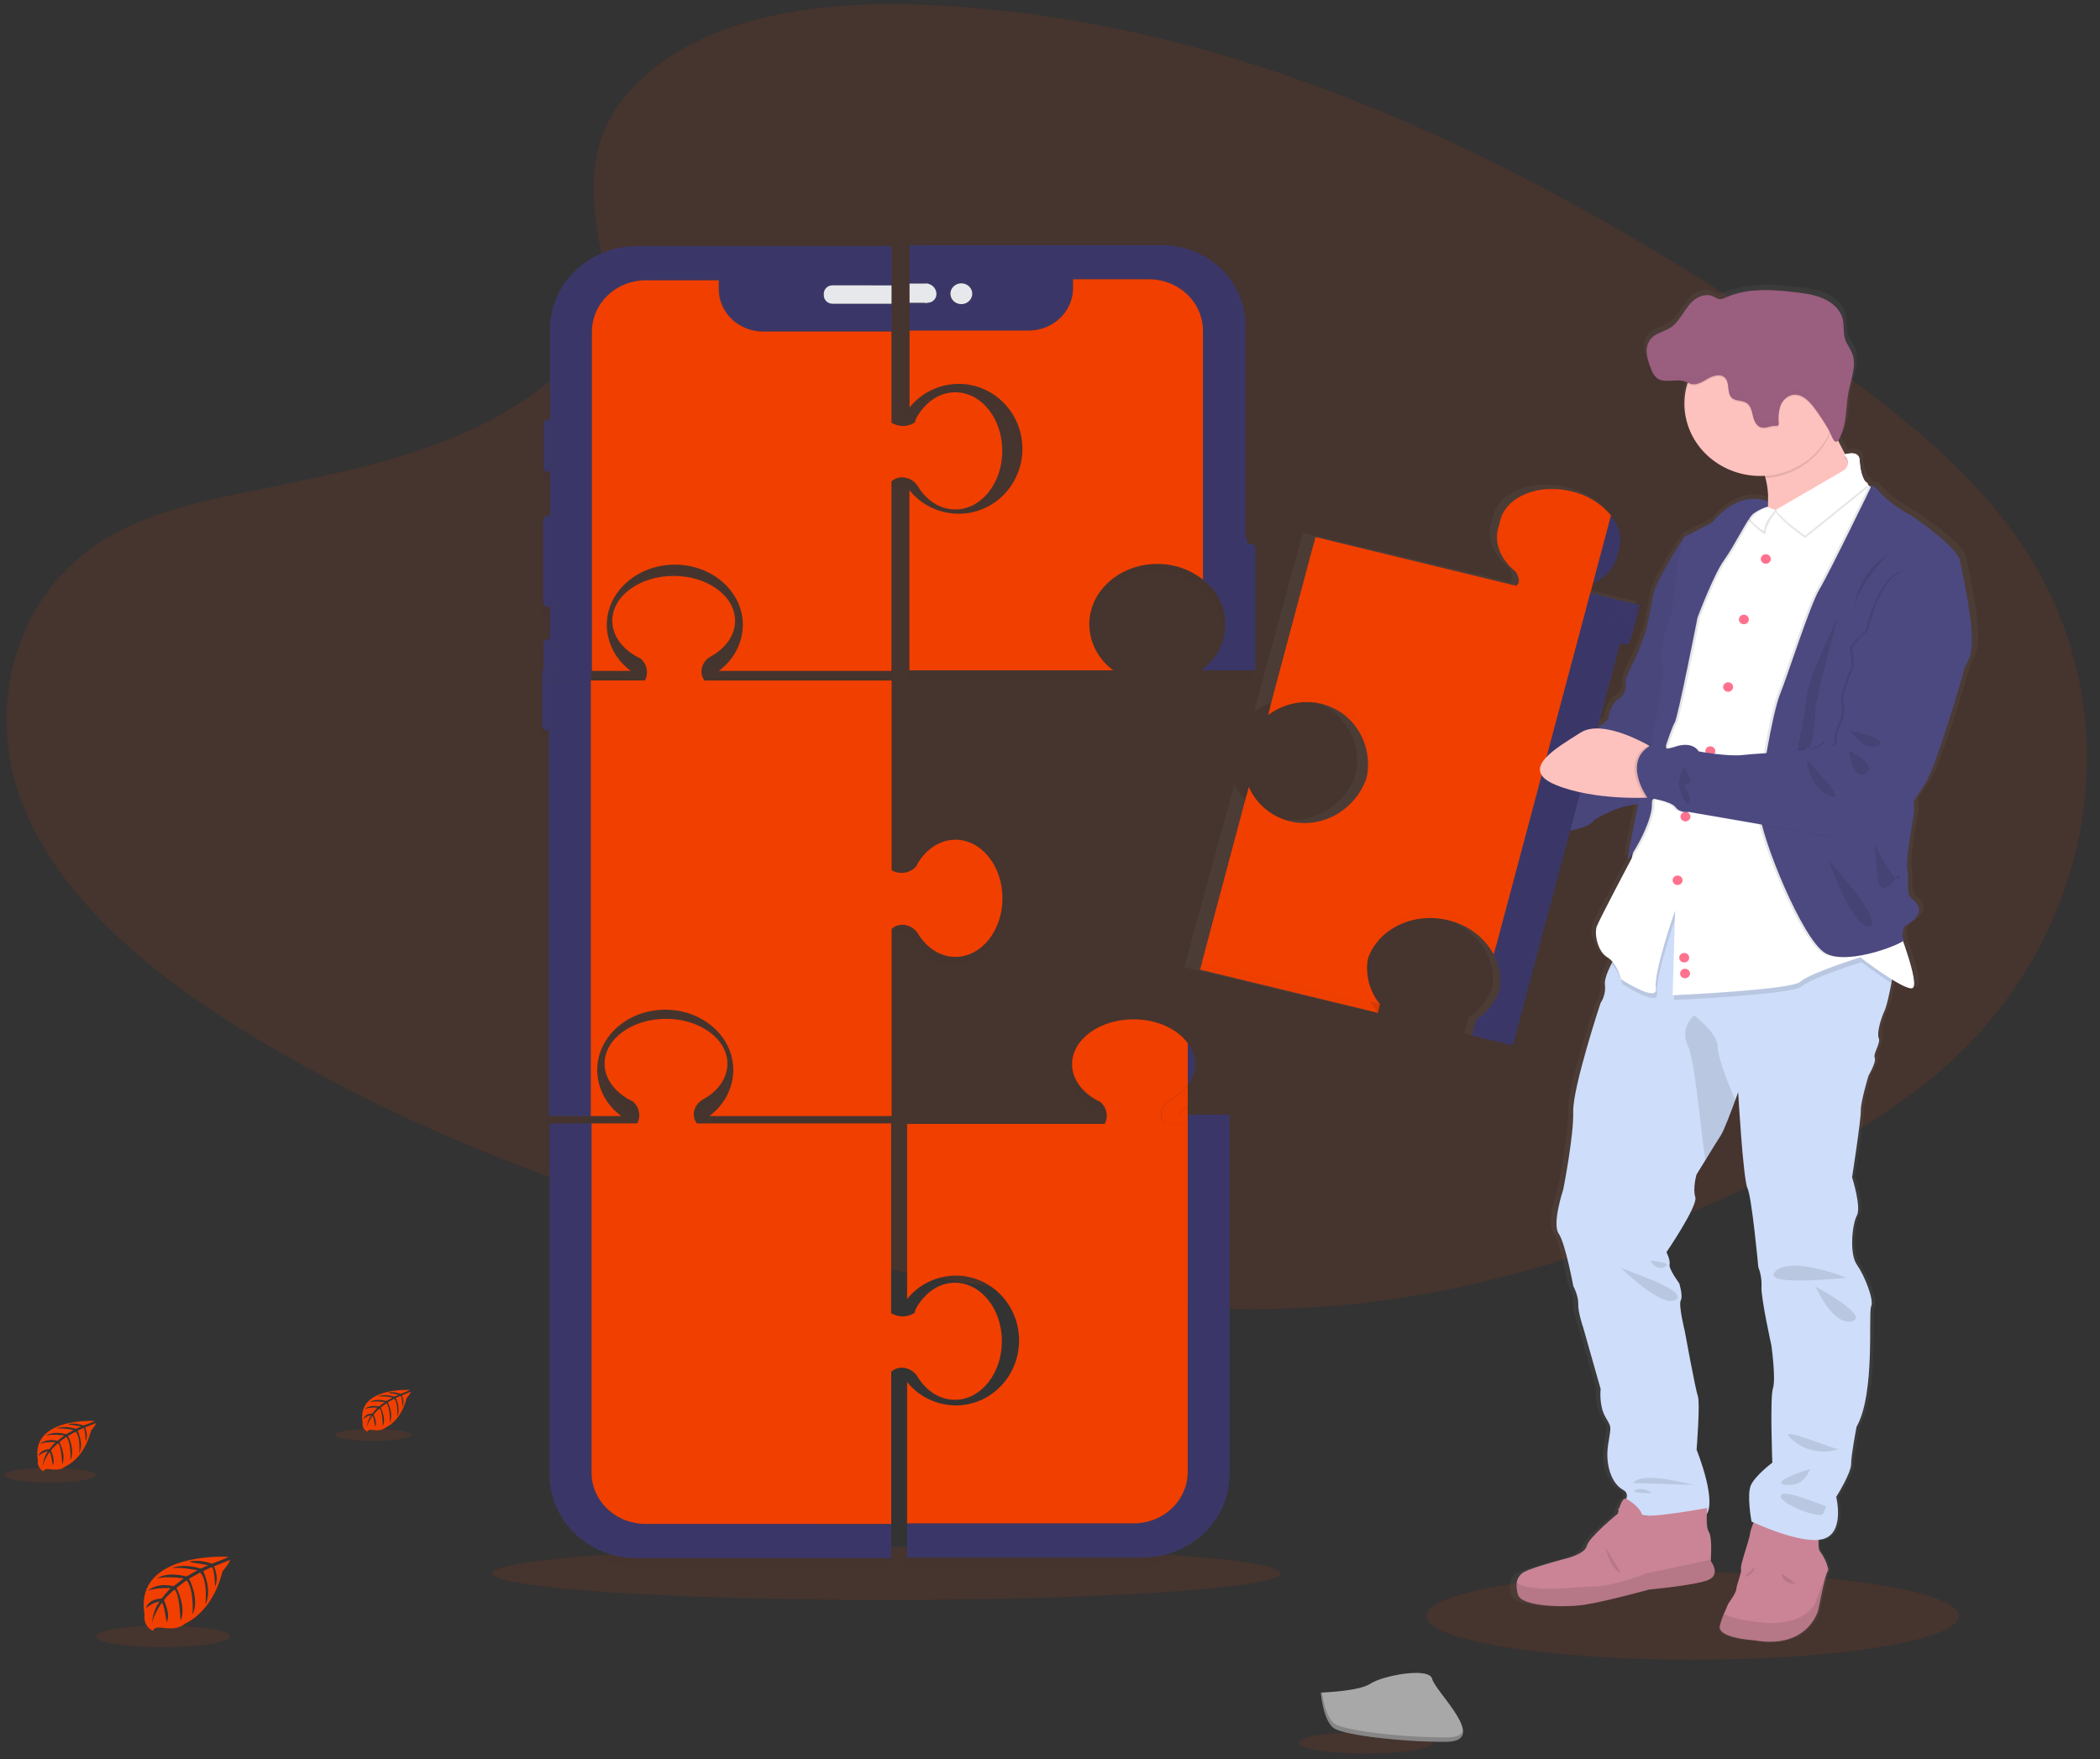 <svg width="117" height="98" viewBox="0 0 117 98" fill="none" xmlns="http://www.w3.org/2000/svg">
<rect x="0" y="0" width="117" height="98" fill="#333333" stroke="none"/>
<path opacity="0.1" d="M94.3 92.47C102.493 92.47 109.135 91.38 109.135 90.035C109.135 88.691 102.493 87.601 94.3 87.601C86.108 87.601 79.466 88.691 79.466 90.035C79.466 91.38 86.108 92.47 94.3 92.47Z" fill="#F13F00"/>
<path opacity="0.1" d="M49.385 89.137C61.514 89.137 71.347 88.473 71.347 87.654C71.347 86.836 61.514 86.172 49.385 86.172C37.256 86.172 27.423 86.836 27.423 87.654C27.423 88.473 37.256 89.137 49.385 89.137Z" fill="#F13F00"/>
<path opacity="0.1" d="M36.151 4.038C40.084 0.694 46.259 0.013 51.874 0.28C69.524 1.113 85.455 9.246 99.237 18.441C104.228 21.774 109.137 25.357 112.375 29.942C118.968 39.274 117.012 52.206 107.846 59.889C104.726 62.508 100.946 64.509 97.064 66.287C90.163 69.448 82.714 71.985 74.885 72.707C69.299 73.222 63.644 72.803 58.091 72.085C42.578 70.078 27.35 65.638 14.589 58.043C8.992 54.71 3.714 50.571 1.407 45.185C-0.9 39.799 0.577 32.967 6.293 29.778C8.663 28.459 11.484 27.863 14.251 27.304C18.324 26.48 22.463 25.668 26.14 23.994C29.938 22.263 34.431 18.918 33.682 15.092C32.871 10.983 32.223 7.378 36.151 4.038Z" fill="#F13F00"/>
<g opacity="0.1">
<path opacity="0.1" d="M51.004 77.18C51.483 77.957 52.234 78.458 53.08 78.458C54.525 78.458 55.7 76.997 55.7 75.194C55.7 73.39 54.521 71.941 53.08 71.941C52.4 71.941 51.78 72.265 51.314 72.797C51.138 73.001 50.988 73.224 50.869 73.463L50.844 73.604C50.844 73.604 50.286 74.059 49.526 73.641V63.066H38.705C38.617 62.957 38.559 62.829 38.537 62.693C38.514 62.557 38.526 62.418 38.574 62.288C38.654 62.046 38.829 61.843 39.062 61.72C39.876 61.263 40.403 60.546 40.403 59.739C40.403 58.36 38.871 57.239 36.981 57.239C35.092 57.239 33.56 58.356 33.56 59.739C33.56 60.388 33.901 60.98 34.458 61.425C34.671 61.592 34.905 61.735 35.155 61.849L35.169 61.872C35.333 62.023 35.442 62.221 35.479 62.435C35.517 62.649 35.481 62.869 35.378 63.063H30.498V82.645C30.498 83.877 31.01 85.058 31.923 85.929C32.836 86.8 34.074 87.289 35.364 87.289H49.53V76.897C49.645 76.793 49.789 76.721 49.944 76.689C50.1 76.658 50.262 76.668 50.412 76.719C50.664 76.795 50.875 76.96 51.004 77.18Z" fill="black"/>
<path opacity="0.1" d="M32.791 62.654H34.486C34.074 62.352 33.739 61.965 33.508 61.521C33.276 61.077 33.153 60.589 33.149 60.093C33.149 58.237 34.846 56.733 36.939 56.733C39.032 56.733 40.73 58.237 40.73 60.093C40.725 60.589 40.603 61.077 40.371 61.521C40.14 61.965 39.805 62.352 39.393 62.654H49.551V52.221C49.667 52.117 49.81 52.046 49.966 52.015C50.121 51.983 50.283 51.993 50.433 52.042C50.687 52.119 50.901 52.286 51.03 52.508C51.508 53.285 52.259 53.787 53.106 53.787C54.551 53.787 55.727 52.326 55.727 50.523C55.727 48.721 54.556 47.259 53.106 47.259C52.425 47.259 51.804 47.584 51.339 48.115C51.163 48.319 51.014 48.542 50.894 48.78L50.87 48.794C50.703 48.961 50.481 49.069 50.241 49.099C50.002 49.13 49.758 49.081 49.551 48.962V38.39H39.133C39.045 38.281 38.987 38.152 38.964 38.016C38.942 37.88 38.954 37.741 39.002 37.611C39.082 37.369 39.257 37.166 39.489 37.043C40.304 36.587 40.83 35.87 40.83 35.062C40.83 33.684 39.298 32.562 37.409 32.562C35.52 32.562 33.988 33.68 33.988 35.062C33.988 35.712 34.328 36.304 34.885 36.748C35.099 36.916 35.333 37.059 35.582 37.173L35.597 37.196C35.761 37.347 35.87 37.544 35.907 37.758C35.945 37.973 35.909 38.193 35.806 38.386H32.791V37.851H35.017C34.606 37.549 34.272 37.162 34.041 36.719C33.809 36.276 33.687 35.789 33.682 35.294C33.682 33.438 35.379 31.933 37.473 31.933C39.567 31.933 41.263 33.438 41.263 35.294C41.258 35.79 41.134 36.279 40.902 36.722C40.669 37.166 40.334 37.553 39.921 37.854H49.542V27.294C49.658 27.189 49.802 27.117 49.958 27.086C50.114 27.054 50.275 27.064 50.426 27.115C50.679 27.192 50.892 27.359 51.021 27.581C51.499 28.358 52.251 28.859 53.097 28.859C54.542 28.859 55.718 27.398 55.718 25.595C55.718 23.791 54.547 22.331 53.097 22.331C52.416 22.331 51.796 22.655 51.33 23.187C51.154 23.391 51.004 23.615 50.885 23.853L50.861 23.995C50.861 23.995 50.303 24.45 49.542 24.032V14.182H35.383C34.092 14.182 32.854 14.671 31.942 15.542C31.029 16.413 30.516 17.594 30.516 18.825V23.852H30.442C30.367 23.852 30.294 23.881 30.24 23.932C30.187 23.983 30.157 24.052 30.157 24.124V26.506C30.157 26.578 30.187 26.647 30.241 26.698C30.294 26.749 30.367 26.778 30.442 26.778H30.516V29.209H30.42C30.344 29.209 30.271 29.238 30.218 29.289C30.164 29.34 30.133 29.41 30.133 29.482V34.029C30.133 34.101 30.164 34.171 30.218 34.222C30.271 34.273 30.344 34.301 30.42 34.301H30.516V36.087H30.438C30.362 36.087 30.289 36.116 30.235 36.167C30.182 36.218 30.152 36.288 30.152 36.36V37.825H30.089V40.91C30.089 40.946 30.096 40.982 30.111 41.015C30.125 41.048 30.146 41.078 30.173 41.104C30.199 41.129 30.231 41.149 30.266 41.163C30.3 41.176 30.337 41.183 30.375 41.183H30.46V62.654H32.791Z" fill="black"/>
<path opacity="0.1" d="M69.819 31.044C69.819 30.972 69.789 30.903 69.735 30.851C69.681 30.8 69.609 30.771 69.533 30.771H69.361V30.472H69.267V18.596C69.267 18.009 69.146 17.429 68.911 16.887C68.676 16.345 68.332 15.853 67.897 15.438C67.462 15.024 66.946 14.695 66.379 14.471C65.811 14.246 65.202 14.131 64.588 14.131H50.549V23.18C50.87 22.773 51.285 22.444 51.761 22.215C52.237 21.987 52.762 21.867 53.295 21.864C55.255 21.864 56.845 23.484 56.845 25.482C56.845 27.48 55.255 29.1 53.295 29.1C52.762 29.098 52.237 28.977 51.761 28.749C51.284 28.521 50.87 28.191 50.549 27.785V37.825H61.905C61.493 37.522 61.16 37.134 60.928 36.69C60.697 36.246 60.575 35.757 60.571 35.262C60.571 33.403 62.264 31.897 64.354 31.897C65.283 31.892 66.184 32.202 66.896 32.771C67.287 33.069 67.603 33.447 67.82 33.877C68.037 34.307 68.149 34.779 68.149 35.256C68.149 35.734 68.037 36.205 67.82 36.635C67.603 37.065 67.287 37.444 66.896 37.742V37.821H69.361V37.813H69.819V31.044Z" fill="black"/>
<path opacity="0.1" d="M66.049 62.12V60.929C66.1 60.858 66.147 60.783 66.19 60.707C66.357 60.417 66.445 60.091 66.447 59.76C66.447 59.539 66.407 59.321 66.33 59.112C66.262 58.927 66.167 58.752 66.049 58.591C65.474 57.802 64.337 57.264 63.027 57.264C61.136 57.264 59.605 58.382 59.605 59.764C59.605 60.414 59.946 61.006 60.502 61.45C60.716 61.617 60.95 61.76 61.2 61.875L61.215 61.897C61.378 62.048 61.487 62.246 61.524 62.46C61.562 62.674 61.526 62.894 61.423 63.088H50.415V72.851C50.731 72.447 51.14 72.119 51.612 71.892C52.083 71.664 52.603 71.544 53.131 71.541C55.077 71.541 56.653 73.16 56.653 75.157C56.653 77.153 55.077 78.774 53.131 78.774C52.603 78.77 52.083 78.65 51.612 78.423C51.14 78.196 50.731 77.868 50.415 77.464V85.345H63.047C63.842 85.345 64.604 85.044 65.167 84.508C65.73 83.972 66.047 83.246 66.049 82.487V63.092V82.474C66.049 83.234 65.733 83.963 65.17 84.5C64.606 85.037 63.843 85.339 63.047 85.339H50.415V87.244H63.517C64.808 87.244 66.046 86.754 66.958 85.884C67.871 85.013 68.384 83.832 68.384 82.6V63.092V62.58H66.049V62.12Z" fill="black"/>
</g>
<path d="M35.959 84.902C35.163 84.902 34.399 84.6 33.836 84.063C33.273 83.525 32.957 82.797 32.957 82.037V62.59H30.622V82.169C30.622 83.401 31.135 84.582 32.047 85.453C32.96 86.323 34.198 86.812 35.489 86.812H49.654V84.908L35.959 84.902Z" fill="#3A3768"/>
<path d="M50.528 76.243C50.781 76.319 50.995 76.486 51.123 76.708C51.602 77.486 52.353 77.987 53.199 77.987C54.644 77.987 55.82 76.526 55.82 74.722C55.82 72.918 54.645 71.465 53.204 71.465C52.524 71.465 51.904 71.789 51.438 72.321C51.262 72.524 51.112 72.748 50.993 72.986L50.968 73.128C50.968 73.128 50.41 73.583 49.65 73.165V62.59H38.829C38.741 62.481 38.684 62.352 38.661 62.217C38.638 62.081 38.651 61.941 38.698 61.812C38.779 61.57 38.953 61.367 39.186 61.244C40.001 60.786 40.527 60.07 40.527 59.262C40.527 57.884 38.995 56.762 37.106 56.762C35.216 56.762 33.684 57.88 33.684 59.262C33.684 59.911 34.025 60.504 34.583 60.948C34.796 61.116 35.029 61.258 35.279 61.372L35.294 61.396C35.457 61.547 35.566 61.744 35.603 61.959C35.641 62.173 35.605 62.393 35.502 62.587H32.956V82.037C32.956 82.797 33.273 83.525 33.836 84.063C34.399 84.6 35.163 84.902 35.959 84.902H49.654V76.421C49.769 76.318 49.911 76.247 50.065 76.216C50.219 76.184 50.379 76.193 50.528 76.243Z" fill="#F13F00"/>
<path d="M30.581 37.339H30.21V37.915H30.581V37.339Z" fill="#3A3768"/>
<path d="M32.916 37.339H30.891V37.915H32.916V37.339Z" fill="#3A3768"/>
<path d="M30.89 37.339H30.581V37.915H30.89V37.339Z" fill="#3A3768"/>
<path d="M30.496 40.698H30.581V37.914H30.206V40.425C30.206 40.461 30.214 40.497 30.228 40.53C30.243 40.564 30.264 40.594 30.291 40.619C30.318 40.645 30.35 40.665 30.385 40.678C30.421 40.692 30.458 40.698 30.496 40.698Z" fill="#3A3768"/>
<path d="M32.916 37.914H30.89V40.425C30.89 40.461 30.883 40.496 30.869 40.53C30.854 40.563 30.833 40.593 30.806 40.618C30.78 40.644 30.748 40.664 30.713 40.677C30.678 40.691 30.641 40.698 30.604 40.698H30.581V62.178H32.916V37.914Z" fill="#3A3768"/>
<path d="M30.581 40.698H30.604C30.641 40.698 30.678 40.691 30.713 40.677C30.748 40.664 30.78 40.644 30.806 40.618C30.833 40.593 30.854 40.563 30.869 40.53C30.883 40.496 30.89 40.461 30.89 40.425V37.914H30.581V40.698Z" fill="#3A3768"/>
<path d="M33.274 59.612C33.274 57.756 34.971 56.253 37.064 56.253C39.157 56.253 40.855 57.756 40.855 59.612C40.851 60.109 40.729 60.598 40.498 61.043C40.266 61.487 39.931 61.876 39.518 62.178H49.676V51.745C49.792 51.642 49.936 51.57 50.091 51.539C50.246 51.507 50.408 51.517 50.558 51.566C50.812 51.643 51.026 51.81 51.155 52.032C51.633 52.809 52.384 53.311 53.231 53.311C54.676 53.311 55.852 51.85 55.852 50.047C55.852 48.245 54.681 46.783 53.231 46.783C52.55 46.783 51.93 47.108 51.464 47.639C51.288 47.843 51.139 48.066 51.019 48.304L50.995 48.319C50.828 48.485 50.606 48.593 50.366 48.623C50.127 48.654 49.883 48.605 49.676 48.486V37.914H39.258C39.17 37.805 39.112 37.676 39.09 37.541C39.067 37.405 39.079 37.266 39.127 37.135C39.207 36.893 39.382 36.69 39.614 36.568C40.429 36.111 40.955 35.394 40.955 34.586C40.955 33.208 39.424 32.086 37.534 32.086C35.645 32.086 34.113 33.204 34.113 34.586C34.113 35.236 34.453 35.828 35.01 36.272C35.224 36.44 35.458 36.583 35.708 36.697L35.722 36.72C35.886 36.871 35.995 37.068 36.032 37.282C36.07 37.497 36.034 37.717 35.931 37.91H32.916V62.178H34.611C34.198 61.876 33.863 61.487 33.632 61.043C33.4 60.598 33.278 60.109 33.274 59.612Z" fill="#F13F00"/>
<path d="M30.953 35.835C30.953 35.8 30.945 35.764 30.931 35.731C30.916 35.698 30.895 35.667 30.868 35.642C30.842 35.617 30.81 35.597 30.775 35.583C30.741 35.569 30.703 35.563 30.666 35.563H30.643V37.339H30.953V35.835Z" fill="#3A3768"/>
<path d="M30.632 23.373H30.57C30.532 23.373 30.495 23.381 30.461 23.394C30.426 23.408 30.394 23.428 30.368 23.453C30.341 23.479 30.32 23.509 30.306 23.542C30.292 23.575 30.284 23.61 30.284 23.646V26.027C30.285 26.099 30.315 26.169 30.368 26.22C30.422 26.271 30.494 26.3 30.57 26.3H30.644V23.375L30.632 23.373Z" fill="#3A3768"/>
<path d="M30.547 28.729C30.471 28.729 30.398 28.757 30.345 28.808C30.291 28.86 30.261 28.929 30.26 29.001V33.548C30.261 33.621 30.291 33.69 30.345 33.741C30.398 33.792 30.471 33.821 30.547 33.821H30.643V28.729H30.547Z" fill="#3A3768"/>
<path d="M30.643 35.602H30.562C30.486 35.602 30.414 35.631 30.36 35.682C30.306 35.733 30.276 35.802 30.276 35.875V37.378H30.651L30.643 35.602Z" fill="#3A3768"/>
<path d="M30.643 18.348V23.375C30.717 23.377 30.787 23.407 30.838 23.457C30.889 23.508 30.918 23.576 30.918 23.646V26.027C30.917 26.098 30.889 26.165 30.837 26.216C30.786 26.266 30.717 26.296 30.643 26.299V28.73H30.687C30.724 28.73 30.762 28.737 30.796 28.751C30.831 28.764 30.862 28.784 30.889 28.81C30.915 28.835 30.936 28.865 30.951 28.898C30.965 28.931 30.973 28.967 30.973 29.003V33.549C30.973 33.622 30.942 33.691 30.889 33.742C30.835 33.793 30.763 33.822 30.687 33.822H30.641V35.608H30.663C30.739 35.608 30.812 35.637 30.866 35.688C30.919 35.739 30.95 35.808 30.95 35.88V37.378H32.975V18.484C32.975 17.724 33.291 16.996 33.854 16.459C34.417 15.921 35.18 15.62 35.977 15.619H40.046V16.117C40.046 16.742 40.306 17.342 40.77 17.785C41.233 18.227 41.862 18.475 42.518 18.475H49.677V16.918H46.381C46.254 16.918 46.132 16.869 46.041 16.783C45.951 16.698 45.9 16.581 45.898 16.46V16.36C45.898 16.238 45.95 16.121 46.04 16.034C46.13 15.948 46.253 15.899 46.381 15.899H49.67V13.706H35.507C34.217 13.707 32.98 14.196 32.068 15.066C31.156 15.937 30.643 17.117 30.643 18.348Z" fill="#3A3768"/>
<path d="M30.918 26.026V23.645C30.918 23.575 30.889 23.507 30.838 23.456C30.787 23.406 30.717 23.376 30.643 23.373V26.296C30.716 26.294 30.786 26.264 30.837 26.214C30.888 26.163 30.917 26.096 30.918 26.026Z" fill="#3A3768"/>
<path d="M30.975 33.548V29.001C30.975 28.966 30.968 28.93 30.953 28.897C30.939 28.864 30.918 28.834 30.891 28.809C30.865 28.783 30.833 28.763 30.799 28.75C30.764 28.736 30.727 28.729 30.689 28.729H30.643V33.821H30.687C30.724 33.821 30.762 33.814 30.797 33.801C30.832 33.787 30.864 33.767 30.89 33.742C30.917 33.717 30.939 33.686 30.953 33.653C30.968 33.62 30.975 33.584 30.975 33.548Z" fill="#3A3768"/>
<path d="M33.807 34.819C33.807 32.962 35.504 31.458 37.598 31.458C39.691 31.458 41.387 32.962 41.387 34.819C41.382 35.315 41.259 35.803 41.026 36.246C40.794 36.69 40.459 37.077 40.046 37.378H49.667V26.818C49.783 26.713 49.926 26.642 50.082 26.61C50.238 26.578 50.4 26.589 50.55 26.639C50.804 26.716 51.017 26.883 51.146 27.105C51.623 27.882 52.376 28.384 53.222 28.384C54.667 28.384 55.843 26.923 55.843 25.119C55.843 23.315 54.672 21.856 53.222 21.856C52.541 21.856 51.92 22.179 51.455 22.712C51.279 22.915 51.129 23.139 51.01 23.377L50.986 23.519C50.986 23.519 50.428 23.974 49.667 23.556V18.472H42.512C41.857 18.47 41.23 18.221 40.768 17.779C40.306 17.337 40.046 16.738 40.046 16.113V15.616H35.979C35.585 15.616 35.194 15.69 34.83 15.835C34.465 15.979 34.134 16.19 33.856 16.456C33.577 16.723 33.356 17.039 33.205 17.387C33.055 17.735 32.977 18.108 32.978 18.484V37.378H35.142C34.73 37.076 34.396 36.689 34.165 36.245C33.933 35.802 33.811 35.314 33.807 34.819Z" fill="#F13F00"/>
<path d="M46.381 15.896C46.253 15.896 46.131 15.944 46.04 16.031C45.95 16.117 45.899 16.234 45.898 16.356V16.46C45.899 16.582 45.95 16.699 46.04 16.786C46.131 16.872 46.253 16.921 46.381 16.922H49.671V15.899L46.381 15.896Z" fill="#E6E8EC"/>
<path d="M68.643 30.28V37.347H69.485V29.995H69.03C68.817 29.995 68.643 30.123 68.643 30.28Z" fill="#3A3768"/>
<path d="M51.672 13.655H50.674V15.798H51.672V13.655Z" fill="#3A3768"/>
<path d="M51.672 16.869H50.674V18.417H51.672V16.869Z" fill="#3A3768"/>
<path d="M51.672 15.798H50.674V16.869H51.672V15.798Z" fill="#E6E8EC"/>
<path d="M69.657 30.294H69.423V37.339H69.943V30.568C69.943 30.496 69.913 30.426 69.86 30.375C69.806 30.324 69.733 30.295 69.657 30.294Z" fill="#3A3768"/>
<path d="M51.671 15.798C51.937 15.855 52.17 16.317 52.17 16.317V16.417C52.17 16.417 51.935 16.878 51.671 16.869V18.417H57.31C57.966 18.417 58.594 18.168 59.058 17.726C59.522 17.283 59.782 16.683 59.782 16.057V15.56H64.025C64.82 15.561 65.581 15.864 66.143 16.401C66.704 16.937 67.019 17.665 67.019 18.423V32.294C67.41 32.593 67.726 32.971 67.943 33.401C68.16 33.831 68.272 34.303 68.272 34.78C68.272 35.257 68.16 35.729 67.943 36.159C67.726 36.589 67.41 36.967 67.019 37.265V37.345H68.766V30.358C68.766 30.353 68.767 30.348 68.769 30.344C68.771 30.34 68.774 30.336 68.778 30.333C68.781 30.329 68.785 30.327 68.79 30.325C68.794 30.323 68.799 30.323 68.804 30.323H69.39V18.119C69.391 17.533 69.27 16.953 69.035 16.411C68.799 15.869 68.455 15.377 68.02 14.962C67.586 14.547 67.07 14.219 66.502 13.994C65.934 13.77 65.326 13.655 64.711 13.655H51.547V15.798H51.671ZM53.56 15.787C53.68 15.787 53.798 15.821 53.898 15.885C53.998 15.948 54.076 16.039 54.122 16.145C54.168 16.251 54.18 16.368 54.156 16.48C54.133 16.593 54.075 16.696 53.99 16.777C53.905 16.858 53.797 16.913 53.679 16.936C53.561 16.958 53.439 16.947 53.328 16.903C53.217 16.859 53.122 16.784 53.055 16.689C52.988 16.594 52.952 16.482 52.952 16.367C52.952 16.213 53.017 16.066 53.13 15.957C53.244 15.848 53.399 15.787 53.56 15.787Z" fill="#3A3768"/>
<path d="M53.413 21.386C55.373 21.386 56.963 23.007 56.963 25.005C56.963 27.002 55.373 28.623 53.413 28.623C52.88 28.62 52.355 28.5 51.879 28.272C51.403 28.043 50.988 27.713 50.667 27.307V37.347H62.023C61.611 37.044 61.278 36.656 61.047 36.212C60.815 35.768 60.693 35.28 60.689 34.784C60.689 32.925 62.382 31.419 64.472 31.419C65.404 31.413 66.307 31.724 67.021 32.294V18.423C67.021 17.665 66.705 16.937 66.144 16.401C65.582 15.864 64.821 15.561 64.026 15.56H59.783V16.057C59.783 16.683 59.523 17.283 59.059 17.726C58.596 18.168 57.967 18.417 57.311 18.417H50.674V22.703C50.994 22.298 51.407 21.968 51.882 21.74C52.357 21.511 52.881 21.39 53.413 21.386Z" fill="#F13F00"/>
<path d="M51.671 16.869C51.799 16.869 51.923 16.823 52.016 16.738C52.108 16.654 52.164 16.539 52.17 16.417V16.317C52.156 16.191 52.1 16.073 52.01 15.979C51.92 15.886 51.801 15.822 51.671 15.798H51.546V16.869H51.671Z" fill="#E6E8EC"/>
<path d="M53.657 16.937C53.989 16.885 54.214 16.587 54.16 16.271C54.106 15.955 53.794 15.741 53.463 15.792C53.131 15.843 52.906 16.141 52.96 16.457C53.014 16.773 53.326 16.988 53.657 16.937Z" fill="#E6E8EC"/>
<path d="M66.174 61.644V60.453C66.433 60.113 66.572 59.704 66.572 59.284C66.572 58.864 66.433 58.455 66.174 58.115V61.644Z" fill="#3A3768"/>
<path d="M68.508 62.103H66.173V62.615H68.508V62.103Z" fill="#3A3768"/>
<path d="M65.231 61.267C64.999 61.39 64.824 61.593 64.743 61.835C64.696 61.965 64.683 62.105 64.706 62.241C64.729 62.377 64.787 62.506 64.874 62.615H66.173V62.103H65.674C65.855 61.965 66.022 61.811 66.173 61.644V60.453C65.925 60.786 65.603 61.064 65.231 61.267Z" fill="#F13F00"/>
<path d="M65.672 62.103H66.171V61.644C66.02 61.811 65.853 61.965 65.672 62.103Z" fill="#F13F00"/>
<path d="M66.572 59.286C66.569 58.867 66.43 58.458 66.174 58.117V60.454C66.429 60.113 66.568 59.706 66.572 59.286Z" fill="#3A3768"/>
<path d="M68.508 62.615V82.13C68.508 83.361 67.996 84.542 67.083 85.413C66.17 86.284 64.932 86.773 63.642 86.773H50.539V84.868H63.171C63.967 84.868 64.731 84.567 65.294 84.029C65.857 83.492 66.174 82.763 66.174 82.004V62.615H68.508Z" fill="#3A3768"/>
<path d="M64.743 61.835C64.824 61.593 64.999 61.39 65.231 61.267C65.603 61.065 65.925 60.787 66.173 60.454V58.117C65.598 57.328 64.461 56.79 63.151 56.79C61.261 56.79 59.73 57.907 59.73 59.29C59.73 59.94 60.07 60.532 60.627 60.976C60.84 61.144 61.075 61.286 61.324 61.401L61.339 61.423C61.503 61.575 61.611 61.772 61.649 61.986C61.686 62.2 61.651 62.42 61.548 62.614H50.539V72.377C50.855 71.973 51.265 71.645 51.736 71.418C52.208 71.19 52.728 71.07 53.256 71.067C55.201 71.067 56.777 72.686 56.777 74.683C56.777 76.679 55.201 78.3 53.256 78.3C52.728 78.296 52.208 78.176 51.736 77.949C51.265 77.722 50.855 77.394 50.539 76.99V84.871H63.171C63.966 84.871 64.729 84.57 65.291 84.034C65.854 83.499 66.171 82.772 66.173 82.013V62.615H64.878C64.79 62.506 64.731 62.377 64.708 62.241C64.684 62.105 64.697 61.966 64.743 61.835Z" fill="#F13F00"/>
<path d="M88.485 32.271C89.182 31.972 89.697 31.468 89.873 30.823C89.894 30.745 89.91 30.665 89.92 30.585C89.951 30.511 89.978 30.435 90 30.358C90.176 29.71 89.983 29.04 89.524 28.467L88.611 31.801L88.485 32.271Z" fill="url(#paint0_linear)"/>
<path d="M109.542 31.02C109.399 30.223 106.764 28.498 106.764 28.498C106.764 28.498 105.6 27.902 104.983 27.214C104.589 26.776 104.465 26.781 104.428 26.84C104.402 26.825 104.373 26.816 104.343 26.813C104.318 26.797 104.294 26.781 104.272 26.763C104.276 26.73 104.268 26.696 104.25 26.666C104.233 26.637 104.206 26.614 104.173 26.6C104.144 26.583 104.114 26.562 104.084 26.542C103.884 26.221 103.813 25.768 103.789 25.372C103.759 24.874 103.165 24.999 102.962 25.055C102.822 24.805 102.686 24.545 102.557 24.285C102.614 24.201 102.662 24.111 102.698 24.018C103.065 23.257 102.985 22.384 103.145 21.579C103.26 20.997 103.5 20.389 103.452 19.822C103.452 19.809 103.452 19.795 103.452 19.78C103.452 19.78 103.452 19.786 103.452 19.789C103.439 19.647 103.405 19.507 103.351 19.374C103.245 19.12 103.06 18.898 102.977 18.635C102.843 18.25 102.928 17.827 102.817 17.437C102.679 16.944 102.242 16.563 101.748 16.346C101.253 16.128 100.703 16.053 100.162 15.988C98.808 15.826 97.369 15.73 96.133 16.273C96.02 16.337 95.891 16.37 95.759 16.369C95.637 16.337 95.522 16.286 95.417 16.218C95.085 16.061 94.668 16.161 94.371 16.371C94.075 16.58 93.872 16.883 93.677 17.175C93.481 17.468 93.266 17.771 92.959 17.962C92.598 18.192 92.122 18.27 91.836 18.579C91.709 18.726 91.628 18.904 91.604 19.093C91.604 19.093 91.604 19.087 91.604 19.085C91.603 19.108 91.603 19.13 91.604 19.153C91.604 19.171 91.604 19.19 91.604 19.208C91.604 19.226 91.604 19.238 91.604 19.252C91.604 19.303 91.604 19.353 91.604 19.403C91.644 19.694 91.725 19.978 91.845 20.248C91.902 20.45 92.015 20.633 92.172 20.779C92.606 21.116 93.295 20.798 93.819 20.986C93.865 21.002 93.909 21.022 93.952 21.041C93.952 21.06 93.939 21.079 93.932 21.099C93.82 21.463 93.763 21.841 93.764 22.22C93.764 24.456 95.709 26.268 98.109 26.268C98.199 26.268 98.287 26.268 98.376 26.258C98.388 26.302 98.402 26.348 98.413 26.39C98.547 26.884 98.589 27.397 98.538 27.905L98.512 27.683C98.454 27.657 98.393 27.635 98.331 27.618C98.157 27.563 97.975 27.536 97.792 27.539C97.202 27.532 96.313 27.759 95.365 28.856C95.365 28.856 94.154 29.498 93.799 29.653C93.77 29.669 93.746 29.694 93.733 29.724C93.733 29.724 92.114 32.056 91.947 32.944C91.78 33.83 91.573 34.848 91.573 34.848C91.573 34.848 91.168 35.998 90.907 36.508C90.647 37.018 90.408 37.503 90.386 37.725C90.363 37.946 90.481 38.432 89.982 38.742C89.482 39.051 89.358 39.892 89.358 39.892C89.358 39.892 89.108 40.115 88.755 40.399H88.743L90.046 35.628L90.28 35.684C90.336 35.697 90.394 35.695 90.449 35.677C90.503 35.66 90.551 35.627 90.587 35.584C90.611 35.555 90.628 35.521 90.638 35.485L90.901 34.519L91.007 34.134L91.028 34.056L91.182 33.495L90.663 33.376L90.055 33.232L88.338 32.818L88.488 32.271L88.613 31.806L89.398 28.932L89.522 28.469C89.023 27.852 88.228 27.351 87.251 27.119C85.367 26.673 83.543 27.399 83.176 28.741C83.154 28.819 83.138 28.898 83.127 28.979C83.096 29.052 83.069 29.128 83.049 29.205C82.985 29.438 82.968 29.68 82.999 29.919C83.004 29.958 83.01 29.998 83.017 30.038C83.092 30.409 83.256 30.758 83.495 31.059C83.664 31.273 83.859 31.467 84.078 31.636L84.087 31.662C84.179 31.807 84.235 31.97 84.25 32.139C84.25 32.162 84.25 32.187 84.25 32.212C84.208 32.284 84.158 32.351 84.1 32.413L72.588 29.683L72.463 30.146L69.87 39.652C70.208 39.404 70.588 39.213 70.993 39.087C71.152 39.037 71.315 38.997 71.48 38.968L71.538 38.958C72.002 38.886 72.477 38.905 72.933 39.013C74.388 39.358 75.394 40.541 75.581 41.931C75.606 42.107 75.616 42.284 75.612 42.461C75.609 42.687 75.584 42.912 75.538 43.134C74.914 44.941 72.997 46.033 71.135 45.591C70.614 45.465 70.129 45.227 69.72 44.893C69.311 44.559 68.988 44.14 68.777 43.668L68.652 44.133L65.977 53.889L76.173 56.309L76.283 55.841H76.299C75.997 55.484 75.778 55.07 75.656 54.626C75.535 54.182 75.514 53.719 75.595 53.267C75.595 53.251 75.605 53.237 75.611 53.221C75.624 53.187 75.638 53.154 75.651 53.12C75.721 52.957 75.805 52.8 75.901 52.65C75.951 52.573 76.003 52.498 76.059 52.425C76.094 52.38 76.13 52.336 76.168 52.293C76.347 52.085 76.552 51.899 76.778 51.738L76.85 51.688C76.933 51.632 77.018 51.578 77.1 51.528C77.151 51.5 77.204 51.471 77.256 51.445C77.86 51.141 78.535 50.987 79.218 50.999C79.546 51.003 79.872 51.043 80.191 51.118C81.175 51.343 82.034 51.913 82.598 52.714C82.673 52.822 82.741 52.933 82.803 53.048C82.986 53.388 83.106 53.756 83.156 54.136C83.195 54.439 83.186 54.746 83.131 55.047C82.888 55.712 82.425 56.285 81.811 56.676L81.686 57.124H81.7L81.681 57.137L81.556 57.584L83.885 58.136L87.183 46.105C88.072 46.007 88.528 45.629 88.528 45.574C88.528 45.52 89.597 44.954 90.19 44.799C90.484 44.723 90.825 44.668 91.096 44.614C90.776 46.127 90.472 47.59 90.499 47.676C90.508 47.709 90.566 47.657 90.653 47.542C90.644 47.586 90.641 47.631 90.642 47.676C90.642 47.698 90.675 47.682 90.719 47.635L90.713 47.664C90.713 47.664 88.861 51.082 88.716 51.474C88.572 51.865 88.751 52.868 89.322 53.2C89.432 53.267 89.531 53.35 89.614 53.447L89.546 53.574C89.334 53.985 89.145 54.442 89.179 54.726C89.224 55.087 89.135 55.45 88.93 55.755C88.93 55.755 87.326 60.483 87.362 61.844C87.398 63.205 86.792 66.191 86.792 66.191C86.792 66.191 86.133 68.114 86.525 68.662C86.917 69.21 87.362 71.599 87.362 71.599C87.362 71.599 87.666 72.147 87.647 72.611C87.628 73.076 87.933 73.921 87.933 73.921L88.931 77.355C88.931 77.355 88.824 78.268 89.198 78.914C89.572 79.561 89.536 79.362 89.358 80.49C89.179 81.619 89.572 82.663 90.212 82.991C90.462 83.119 90.475 83.316 90.397 83.507C90.234 83.447 90.098 83.769 90.016 84.03L89.934 84.105L89.989 84.118C89.954 84.237 89.934 84.337 89.934 84.337C89.934 84.337 88.261 85.665 88.153 86.146C88.046 86.627 86.871 86.876 86.871 86.876C86.871 86.876 85.09 87.34 84.624 87.572C84.491 87.63 84.376 87.72 84.29 87.832C84.204 87.945 84.15 88.078 84.133 88.216C84.112 88.435 84.134 88.655 84.198 88.866C84.375 89.546 86.868 89.613 88.066 89.431C89.264 89.249 91.734 88.584 91.734 88.584C91.734 88.584 94.334 88.346 95.103 88.053C95.871 87.76 95.263 86.991 95.263 86.991C95.263 86.991 95.263 86.966 95.263 86.92C95.281 86.642 95.335 85.636 95.15 85.372C95.012 85.167 95.015 84.658 95.035 84.334C95.556 83.441 94.439 80.762 94.439 80.762C94.439 80.762 94.652 78.143 94.51 77.759C94.368 77.376 93.761 74.126 93.761 74.126C93.761 74.126 93.387 72.649 93.531 72.4C93.674 72.152 93.441 71.437 93.441 71.437C93.441 71.437 92.83 70.643 92.885 70.393C92.94 70.143 92.707 69.697 92.707 69.697C92.707 69.697 94.524 67.108 94.363 66.627C94.202 66.146 94.435 65.367 94.435 65.367C94.435 65.367 94.663 65 94.934 64.561C95.271 64.022 95.683 63.378 95.818 63.177C95.993 62.921 96.413 61.832 96.648 61.204C96.748 60.938 96.815 60.754 96.815 60.754C96.815 60.754 97.099 65.636 97.349 66.13C97.599 66.624 97.973 70.56 97.973 70.56C98.111 70.909 98.172 71.282 98.151 71.655C98.116 72.268 98.722 74.94 98.722 74.94C98.722 74.94 98.989 76.831 98.81 77.328C98.632 77.826 98.775 81.495 98.775 81.495C98.775 81.495 97.796 82.21 97.546 82.756C97.296 83.303 97.581 84.797 97.581 84.797L97.696 84.848C97.604 85.056 97.536 85.272 97.492 85.493C97.457 85.809 96.922 87.236 96.976 87.435C97.029 87.634 96.745 88.248 96.709 88.563C96.673 88.877 96.228 89.343 96.192 89.509C96.136 89.658 96.07 89.804 95.996 89.946C95.899 90.164 95.822 90.389 95.765 90.62C95.587 91.318 97.706 91.433 97.706 91.433C100.84 91.981 101.411 89.741 101.411 89.741C101.411 89.741 101.803 87.751 101.945 87.598C101.962 87.57 101.973 87.539 101.977 87.506C101.981 87.474 101.978 87.44 101.968 87.409C101.887 87.07 101.733 86.751 101.517 86.472C101.417 86.361 101.411 86.077 101.427 85.822C101.518 85.814 101.607 85.798 101.695 85.774C102.959 85.427 102.444 83.418 102.444 83.418C102.444 83.418 103.299 82.092 103.299 81.578C103.299 81.063 103.602 79.487 103.602 79.487C104.689 77.628 104.261 73.116 104.439 72.751C104.618 72.385 104.065 71.025 103.619 70.411C103.174 69.797 103.352 68.138 103.619 67.657C103.886 67.176 103.352 65.514 103.352 65.514C103.352 65.514 103.869 62.3 103.852 61.797C103.834 61.295 104.297 59.823 104.297 59.823C104.297 59.823 104.76 59.06 104.653 58.828C104.545 58.596 105.008 57.995 104.885 57.733C104.761 57.471 104.991 56.654 105.223 56.173C105.341 55.926 105.489 55.248 105.597 54.644C105.61 54.578 105.622 54.511 105.633 54.445C106.153 54.758 106.632 54.992 106.801 54.929C107.12 54.81 106.613 53.262 106.266 52.298C106.326 52.255 106.351 52.222 106.326 52.208C106.113 52.075 106.35 51.477 106.35 51.477C107.609 50.77 107.181 50.239 106.778 49.929C106.375 49.62 106.635 48.739 106.516 48.382C106.396 48.025 106.659 46.414 106.873 45.241C106.917 44.986 106.915 44.726 106.866 44.472C107.095 44.14 107.331 43.792 107.538 43.471C108.249 42.364 109.769 37.1 109.769 37.1L109.759 37.072C109.907 36.793 110.018 36.565 110.078 36.414C110.539 35.271 109.684 31.818 109.542 31.02ZM98.476 27.988L98.508 27.974C98.508 27.982 98.508 27.991 98.508 27.999L98.476 27.988ZM91.566 84.463C91.489 84.464 91.412 84.449 91.341 84.421L91.566 84.463Z" fill="url(#paint1_linear)"/>
<path d="M78.374 46.092C79.401 46.464 81.788 46.504 82.849 46.504C83.171 46.504 83.37 46.504 83.37 46.504L84.05 45.183L83.37 44.081C83.37 44.081 82.746 43.917 81.918 43.774C80.695 43.565 79.021 43.4 78.224 43.872C76.886 44.661 77.036 45.608 78.374 46.092Z" fill="#FEC2BE"/>
<path opacity="0.1" d="M82.848 46.504C83.17 46.504 83.369 46.504 83.369 46.504L84.049 45.183L83.371 44.081C83.371 44.081 82.746 43.917 81.918 43.774C82.591 44.246 84.208 45.272 82.848 46.504Z" fill="black"/>
<path d="M94.112 30.285L93.812 29.954C93.812 29.954 92.266 32.287 92.104 33.168C91.942 34.05 91.729 35.062 91.729 35.062C91.729 35.062 91.338 36.207 91.083 36.713C90.829 37.219 90.599 37.703 90.576 37.924C90.554 38.144 90.669 38.628 90.183 38.937C89.698 39.245 89.584 40.082 89.584 40.082C89.584 40.082 87.83 41.711 86.906 41.749C85.983 41.787 83.33 42.233 83.422 42.674C83.515 43.115 82.316 43.378 81.83 43.488C81.345 43.599 84.95 44.917 82.846 46.615C82.846 46.615 84.184 46.879 84.322 47.186C84.461 47.493 85.868 47.011 85.868 47.011C85.868 47.011 86.169 46.328 87.207 46.284C88.245 46.24 88.776 45.799 88.776 45.734C88.776 45.668 89.814 45.117 90.398 44.964C90.982 44.81 91.736 44.743 91.759 44.589C91.783 44.434 95.221 30.279 95.221 30.279L94.112 30.285Z" fill="#4C4981"/>
<path opacity="0.05" d="M94.112 30.285L93.812 29.954C93.812 29.954 92.266 32.287 92.104 33.168C91.942 34.05 91.729 35.062 91.729 35.062C91.729 35.062 91.338 36.207 91.083 36.713C90.829 37.219 90.599 37.703 90.576 37.924C90.554 38.144 90.669 38.628 90.183 38.937C89.698 39.245 89.584 40.082 89.584 40.082C89.584 40.082 87.83 41.711 86.906 41.749C85.983 41.787 83.33 42.233 83.422 42.674C83.515 43.115 82.316 43.378 81.83 43.488C81.345 43.599 84.95 44.917 82.846 46.615C82.846 46.615 84.184 46.879 84.322 47.186C84.461 47.493 85.868 47.011 85.868 47.011C85.868 47.011 86.169 46.328 87.207 46.284C88.245 46.24 88.776 45.799 88.776 45.734C88.776 45.668 89.814 45.117 90.398 44.964C90.982 44.81 91.736 44.743 91.759 44.589C91.783 44.434 95.221 30.279 95.221 30.279L94.112 30.285Z" fill="black"/>
<path d="M97.705 91.38C100.751 91.925 101.306 89.695 101.306 89.695C101.306 89.695 101.686 87.714 101.825 87.565C101.842 87.537 101.853 87.506 101.857 87.473C101.861 87.441 101.858 87.408 101.848 87.377C101.768 87.041 101.619 86.724 101.409 86.444C101.219 86.229 101.374 85.337 101.374 85.337L97.844 84.479C97.844 84.479 97.532 85.155 97.498 85.47C97.465 85.784 96.944 87.203 96.999 87.402C97.054 87.601 96.775 88.21 96.74 88.525C96.705 88.839 96.273 89.301 96.24 89.465C96.186 89.614 96.122 89.76 96.049 89.901C95.956 90.118 95.881 90.342 95.825 90.571C95.647 91.264 97.705 91.38 97.705 91.38Z" fill="#CA8496"/>
<path opacity="0.1" d="M97.706 91.38C100.752 91.925 101.306 89.695 101.306 89.695C101.306 89.695 101.686 87.714 101.825 87.565C101.842 87.537 101.853 87.506 101.857 87.473C101.861 87.441 101.858 87.408 101.848 87.377L101.115 89.382C101.115 89.382 100.51 90.587 98.26 90.406C96.979 90.302 96.349 90.076 96.043 89.9C95.95 90.117 95.875 90.341 95.819 90.57C95.647 91.264 97.706 91.38 97.706 91.38Z" fill="black"/>
<path opacity="0.1" d="M100.076 88.242C100.076 88.242 99.315 88.259 99.263 87.665L100.076 88.242Z" fill="black"/>
<path d="M76.397 55.836L76.88 55.954L76.774 56.422L76.326 56.313L76.397 55.836Z" fill="#F13F00"/>
<path opacity="0.1" d="M76.397 55.836L76.88 55.954L76.774 56.422L76.326 56.313L76.397 55.836Z" fill="black"/>
<path d="M90.73 34.051L90.581 34.609L91.085 34.732L91.234 34.173L90.73 34.051Z" fill="#3A3768"/>
<path d="M88.465 33.5L88.316 34.059L89.989 34.465L90.138 33.906L88.465 33.5Z" fill="#3A3768"/>
<path d="M90.137 33.908L89.988 34.466L90.579 34.61L90.728 34.051L90.137 33.908Z" fill="#3A3768"/>
<path d="M88.491 33.428C88.451 33.446 88.413 33.465 88.374 33.48L88.471 33.504L88.322 34.063L87.582 33.883C87.526 33.756 87.503 33.618 87.516 33.481C87.53 33.344 87.578 33.213 87.658 33.098C87.799 32.881 88.022 32.725 88.282 32.663C88.44 32.619 88.595 32.564 88.745 32.498L88.491 33.428Z" fill="#F13F00"/>
<path d="M90.257 35.839L90.483 35.895C90.519 35.904 90.557 35.906 90.594 35.901C90.632 35.896 90.668 35.883 90.7 35.865C90.732 35.847 90.76 35.822 90.783 35.794C90.805 35.765 90.822 35.732 90.831 35.697L91.083 34.735L90.584 34.616L90.257 35.839Z" fill="#3A3768"/>
<path d="M90.085 31.058C89.913 31.701 89.413 32.202 88.736 32.498L89.622 29.177C90.072 29.747 90.26 30.415 90.085 31.058Z" fill="#3A3768"/>
<path d="M89.943 35.763C89.87 35.745 89.807 35.7 89.768 35.638C89.73 35.576 89.719 35.502 89.737 35.432L89.994 34.469L88.322 34.063L83.222 53.176C83.593 53.865 83.687 54.659 83.487 55.41C83.287 56.16 82.806 56.815 82.135 57.25L82.017 57.696L84.279 58.249L90.257 35.844L89.943 35.763Z" fill="#3A3768"/>
<path d="M89.737 35.432C89.718 35.502 89.73 35.576 89.768 35.638C89.807 35.7 89.869 35.745 89.943 35.763L90.257 35.839L90.584 34.613L89.994 34.469L89.737 35.432Z" fill="#3A3768"/>
<path d="M87.657 33.098C87.799 32.882 88.022 32.726 88.281 32.663C88.439 32.619 88.593 32.564 88.742 32.498L89.63 29.177C89.074 28.503 88.296 28.03 87.422 27.834C85.592 27.388 83.817 28.111 83.462 29.447C83.293 30.076 83.47 30.73 83.896 31.292C84.059 31.505 84.249 31.698 84.461 31.867L84.47 31.893C84.59 32.079 84.644 32.297 84.625 32.514C84.606 32.731 84.514 32.937 84.362 33.101L73.174 30.383L70.65 39.845C71.059 39.529 71.54 39.307 72.054 39.197C72.568 39.086 73.102 39.091 73.613 39.209C75.499 39.668 76.608 41.608 76.092 43.543C75.575 45.478 73.633 46.677 71.748 46.224C71.237 46.096 70.764 45.856 70.366 45.524C69.969 45.193 69.657 44.777 69.456 44.311L66.864 54.022L76.774 56.428C76.453 56.038 76.229 55.584 76.119 55.1C76.009 54.615 76.016 54.114 76.14 53.632C76.621 51.834 78.653 50.775 80.683 51.268C81.224 51.394 81.731 51.63 82.169 51.959C82.607 52.288 82.966 52.703 83.222 53.176L88.322 34.063L87.589 33.883C87.532 33.757 87.508 33.619 87.52 33.483C87.532 33.346 87.579 33.214 87.657 33.098Z" fill="#F13F00"/>
<path d="M88.47 33.504L88.491 33.428C88.453 33.446 88.414 33.465 88.374 33.482L88.47 33.504Z" fill="#F13F00"/>
<g opacity="0.1">
<path opacity="0.1" d="M90.733 34.054L90.142 33.91L88.472 33.504L88.493 33.428L88.742 32.498C88.593 32.564 88.438 32.619 88.279 32.663C88.02 32.725 87.796 32.881 87.656 33.098C87.619 33.158 87.588 33.221 87.563 33.286C87.588 33.221 87.618 33.158 87.654 33.098C87.796 32.882 88.019 32.726 88.278 32.663C88.436 32.619 88.591 32.564 88.74 32.498L89.627 29.177C89.072 28.503 88.294 28.03 87.42 27.834C85.589 27.388 83.815 28.111 83.459 29.447C83.291 30.076 83.468 30.73 83.893 31.292C84.056 31.505 84.246 31.698 84.459 31.867L84.467 31.893C84.588 32.079 84.642 32.297 84.623 32.514C84.603 32.731 84.511 32.937 84.36 33.101L73.172 30.383L70.647 39.845C71.057 39.529 71.538 39.306 72.052 39.196C72.567 39.086 73.101 39.09 73.613 39.209C75.499 39.668 76.608 41.608 76.092 43.543C75.575 45.478 73.633 46.677 71.748 46.224C71.237 46.096 70.764 45.856 70.366 45.524C69.969 45.193 69.657 44.777 69.456 44.311L66.864 54.022L76.774 56.428C76.453 56.038 76.229 55.584 76.119 55.1C76.009 54.615 76.016 54.114 76.14 53.632C76.621 51.834 78.653 50.775 80.683 51.268C81.224 51.394 81.731 51.63 82.169 51.959C82.607 52.288 82.966 52.703 83.222 53.176C83.593 53.865 83.687 54.659 83.487 55.41C83.287 56.16 82.806 56.815 82.135 57.25L82.016 57.696L84.279 58.249L90.257 35.844L90.483 35.9C90.52 35.909 90.558 35.911 90.595 35.905C90.632 35.9 90.668 35.888 90.7 35.87C90.733 35.852 90.761 35.827 90.783 35.798C90.806 35.77 90.822 35.737 90.831 35.702L91.083 34.735L91.232 34.177L90.733 34.054ZM88.432 33.459C88.413 33.467 88.394 33.477 88.376 33.484L88.432 33.459ZM87.583 33.886L88.323 34.066L87.583 33.886Z" fill="black"/>
<path opacity="0.1" d="M90.085 31.058C90.256 30.415 90.068 29.748 89.622 29.177L88.736 32.498C89.416 32.202 89.917 31.699 90.085 31.058Z" fill="black"/>
</g>
<path d="M90.852 33.59L90.703 34.149L91.207 34.271L91.356 33.713L90.852 33.59Z" fill="#3A3768"/>
<path d="M88.588 33.04L88.439 33.598L90.111 34.005L90.26 33.446L88.588 33.04Z" fill="#3A3768"/>
<path d="M90.26 33.445L90.111 34.003L90.703 34.147L90.852 33.589L90.26 33.445Z" fill="#3A3768"/>
<path d="M88.615 32.966L88.498 33.02L88.594 33.042L88.445 33.604L87.705 33.424C87.648 33.298 87.625 33.16 87.638 33.023C87.651 32.886 87.7 32.754 87.78 32.64C87.921 32.423 88.145 32.267 88.404 32.204C88.562 32.161 88.716 32.106 88.866 32.04L88.615 32.966Z" fill="#F13F00"/>
<path d="M90.379 35.378L90.606 35.433C90.643 35.442 90.681 35.445 90.719 35.44C90.757 35.435 90.793 35.423 90.826 35.405C90.859 35.386 90.887 35.362 90.91 35.333C90.933 35.304 90.949 35.271 90.958 35.235L91.216 34.273L90.716 34.154L90.379 35.378Z" fill="#3A3768"/>
<path d="M90.21 30.597C90.039 31.238 89.538 31.74 88.861 32.036L89.748 28.715C90.195 29.285 90.383 29.953 90.21 30.597Z" fill="#3A3768"/>
<path d="M90.066 35.302C90.03 35.293 89.996 35.278 89.966 35.256C89.936 35.234 89.91 35.208 89.891 35.177C89.872 35.146 89.859 35.112 89.854 35.076C89.849 35.041 89.851 35.005 89.86 34.97L90.11 34.008L88.445 33.604L83.347 52.715C83.718 53.404 83.813 54.198 83.612 54.949C83.412 55.699 82.931 56.353 82.26 56.788L82.141 57.234L84.405 57.784L90.382 35.378L90.066 35.302Z" fill="#3A3768"/>
<path d="M89.86 34.97C89.851 35.005 89.849 35.041 89.854 35.076C89.859 35.112 89.872 35.146 89.891 35.177C89.91 35.208 89.935 35.234 89.965 35.256C89.995 35.277 90.03 35.293 90.066 35.302L90.379 35.378L90.709 34.151L90.117 34.008L89.86 34.97Z" fill="#3A3768"/>
<path d="M87.78 32.636C87.922 32.42 88.145 32.264 88.404 32.2C88.562 32.157 88.717 32.102 88.866 32.036L89.752 28.714C89.197 28.041 88.419 27.568 87.546 27.372C85.714 26.927 83.941 27.649 83.584 28.986C83.417 29.614 83.593 30.268 84.019 30.83C84.182 31.044 84.372 31.237 84.585 31.406L84.593 31.431C84.713 31.617 84.767 31.834 84.748 32.052C84.729 32.269 84.637 32.475 84.486 32.639L73.296 29.922L70.768 39.383C71.178 39.066 71.66 38.844 72.175 38.734C72.691 38.623 73.225 38.629 73.738 38.749C75.623 39.206 76.733 41.147 76.216 43.082C75.7 45.018 73.757 46.215 71.866 45.758C71.356 45.628 70.884 45.388 70.487 45.056C70.09 44.724 69.779 44.309 69.578 43.843L66.987 53.554L76.897 55.961C76.575 55.572 76.351 55.117 76.242 54.633C76.132 54.148 76.14 53.647 76.264 53.165C76.743 51.367 78.777 50.308 80.806 50.801C81.349 50.928 81.856 51.164 82.295 51.494C82.733 51.825 83.092 52.241 83.347 52.715L88.445 33.604L87.705 33.424C87.648 33.297 87.626 33.159 87.639 33.021C87.652 32.884 87.7 32.751 87.78 32.636Z" fill="#F13F00"/>
<path d="M88.594 33.044L88.614 32.966C88.575 32.984 88.536 33.003 88.498 33.02L88.594 33.044Z" fill="#F13F00"/>
<path d="M86.841 68.727C87.215 69.271 87.654 71.649 87.654 71.649C87.654 71.649 87.949 72.193 87.931 72.657C87.914 73.12 88.208 73.966 88.208 73.966L89.178 77.384C89.178 77.384 89.073 78.293 89.437 78.932C89.802 79.572 89.766 79.377 89.593 80.5C89.421 81.623 89.801 82.663 90.423 83C91.046 83.337 90.146 84.106 90.146 84.106C90.146 84.106 94.127 85.13 94.958 84.503C95.789 83.875 94.525 80.77 94.525 80.77C94.525 80.77 94.733 78.162 94.595 77.782C94.456 77.402 93.867 74.166 93.867 74.166C93.867 74.166 93.504 72.696 93.643 72.448C93.781 72.201 93.557 71.496 93.557 71.496C93.557 71.496 92.968 70.703 93.02 70.455C93.072 70.207 92.847 69.762 92.847 69.762C92.847 69.762 94.609 67.179 94.453 66.694C94.297 66.21 94.521 65.439 94.521 65.439L95.013 64.637C95.341 64.101 95.738 63.459 95.871 63.259C96.041 63.005 96.45 61.921 96.679 61.296L96.841 60.848C96.841 60.848 97.118 65.704 97.36 66.199C97.602 66.694 97.965 70.604 97.965 70.604C98.1 70.952 98.159 71.323 98.139 71.693C98.104 72.304 98.693 74.963 98.693 74.963C98.693 74.963 98.952 76.845 98.779 77.344C98.605 77.843 98.744 81.49 98.744 81.49C98.744 81.49 97.792 82.204 97.55 82.744C97.308 83.285 97.585 84.768 97.585 84.768C97.585 84.768 100.354 86.09 101.578 85.743C102.802 85.397 102.304 83.398 102.304 83.398C102.304 83.398 103.135 82.078 103.135 81.566C103.135 81.054 103.437 79.49 103.437 79.49C104.493 77.641 104.077 73.151 104.251 72.787C104.424 72.424 103.886 71.07 103.455 70.459C103.023 69.848 103.195 68.197 103.455 67.72C103.714 67.244 103.188 65.588 103.188 65.588C103.188 65.588 103.687 62.384 103.672 61.889C103.657 61.394 104.105 59.925 104.105 59.925C104.105 59.925 104.554 59.165 104.45 58.933C104.347 58.701 104.796 58.108 104.675 57.843C104.554 57.579 104.78 56.772 105.004 56.296C105.119 56.05 105.263 55.374 105.379 54.775C105.485 54.205 105.563 53.704 105.563 53.704L102.707 51.507L95.577 49.721L92.895 48.896L90.281 52.825C90.096 53.112 89.927 53.407 89.773 53.71C89.567 54.118 89.384 54.573 89.416 54.856C89.46 55.214 89.374 55.575 89.174 55.88C89.174 55.88 87.616 60.585 87.65 61.94C87.685 63.295 87.096 66.266 87.096 66.266C87.096 66.266 86.456 68.18 86.841 68.727Z" fill="#CEDDF9"/>
<path d="M97.38 30.449C97.49 30.406 105.018 27.439 103.981 26.85C103.366 26.5 102.609 25.017 102.09 23.856C101.728 23.045 101.482 22.391 101.482 22.391C101.482 22.391 95.44 21.367 97.602 24.901C97.943 25.443 98.2 26.029 98.365 26.642C98.981 29.049 97.43 30.405 97.38 30.449Z" fill="#FEC2BE"/>
<path opacity="0.1" d="M97.602 24.901C97.943 25.443 98.2 26.029 98.365 26.642C99.131 26.591 99.869 26.341 100.497 25.919C101.126 25.498 101.622 24.921 101.932 24.25C101.992 24.121 102.045 23.99 102.09 23.856C101.728 23.045 101.482 22.391 101.482 22.391C101.482 22.391 95.44 21.367 97.602 24.901Z" fill="black"/>
<path d="M93.846 22.49C93.847 23.509 94.252 24.491 94.981 25.236C95.71 25.982 96.707 26.436 97.773 26.507C98.839 26.578 99.893 26.261 100.724 25.619C101.554 24.978 102.099 24.06 102.248 23.051C102.397 22.041 102.139 21.015 101.527 20.18C100.915 19.345 99.993 18.762 98.948 18.549C97.903 18.337 96.813 18.51 95.897 19.035C94.98 19.559 94.306 20.395 94.011 21.375C93.901 21.737 93.846 22.113 93.846 22.49Z" fill="#FEC2BE"/>
<path opacity="0.1" d="M89.773 53.708C90.215 54.092 90.384 54.822 90.384 54.822C90.384 54.822 92.462 56.175 92.324 55.317C92.185 54.458 93.397 50.99 93.397 50.99L93.258 55.713C93.258 55.713 99.903 55.416 100.388 54.954C100.874 54.492 103.712 53.606 103.712 53.606C103.712 53.606 104.585 54.272 105.379 54.776C105.485 54.206 105.563 53.705 105.563 53.705L102.707 51.508L95.577 49.722L92.895 48.897L90.281 52.826C90.096 53.112 89.927 53.406 89.773 53.708Z" fill="black"/>
<path d="M89.555 53.336C90.109 53.666 90.316 54.557 90.316 54.557C90.316 54.557 92.392 55.911 92.254 55.053C92.115 54.194 93.327 50.726 93.327 50.726L93.189 55.449C93.189 55.449 99.835 55.154 100.317 54.69C100.8 54.225 103.641 53.336 103.641 53.336C103.641 53.336 106.099 55.218 106.548 55.053C106.997 54.887 105.752 51.684 105.752 51.684L104.473 32.927C104.473 32.927 104.818 27.345 104.299 27.146C104.219 27.116 104.145 27.072 104.081 27.017C103.739 26.724 103.637 26.129 103.607 25.628C103.573 25.033 102.742 25.331 102.742 25.331L103.226 25.926L98.937 28.415L98.9 28.436C98.733 28.352 98.561 28.278 98.385 28.213C98.01 28.074 97.5 27.943 97.169 28.073C96.984 28.163 96.828 28.297 96.715 28.463C96.47 28.814 96.274 29.193 96.131 29.592L94.577 32.1C94.577 32.1 93.781 35.434 93.781 35.569C93.781 35.703 93.539 38.739 93.262 39.069C92.985 39.399 92.708 41.05 92.812 41.545C92.915 42.041 92.638 43.891 92.638 43.891C91.496 44.783 90.909 47.82 90.909 47.82C90.909 47.82 89.104 51.225 88.962 51.618C88.82 52.011 89.001 53.011 89.555 53.336Z" fill="white"/>
<path opacity="0.1" d="M98.937 28.545C99.358 29.141 100.573 29.974 100.573 29.974L104.081 27.146C103.739 26.854 103.636 26.258 103.606 25.757C103.573 25.162 102.742 25.461 102.742 25.461L102.843 25.58C102.891 25.639 102.926 25.707 102.944 25.78C102.963 25.853 102.965 25.929 102.951 26.003C102.936 26.077 102.906 26.147 102.861 26.209C102.817 26.271 102.759 26.323 102.692 26.362L98.937 28.545Z" fill="black"/>
<path d="M98.937 28.413C99.358 29.009 100.573 29.842 100.573 29.842L104.081 27.014C103.739 26.721 103.636 26.126 103.606 25.626C103.573 25.031 102.742 25.329 102.742 25.329L102.843 25.448C102.891 25.507 102.925 25.575 102.944 25.648C102.963 25.721 102.965 25.797 102.951 25.87C102.936 25.944 102.906 26.014 102.861 26.076C102.817 26.138 102.759 26.19 102.692 26.229L98.937 28.413Z" fill="white"/>
<path opacity="0.1" d="M97.315 28.858C97.768 29.375 98.411 29.962 98.381 29.668C98.351 29.374 98.764 28.725 99.027 28.435C98.616 28.31 98.172 28.322 97.769 28.468C97.584 28.557 97.427 28.692 97.315 28.858Z" fill="black"/>
<path d="M97.247 28.66C97.7 29.178 98.341 29.764 98.311 29.471C98.281 29.178 98.652 28.7 98.915 28.41C98.541 28.27 98.031 28.14 97.7 28.27C97.515 28.359 97.359 28.494 97.247 28.66Z" fill="white"/>
<path d="M98.381 31.407C98.534 31.407 98.658 31.289 98.658 31.143C98.658 30.997 98.534 30.879 98.381 30.879C98.228 30.879 98.103 30.997 98.103 31.143C98.103 31.289 98.228 31.407 98.381 31.407Z" fill="#FF718D"/>
<path d="M96.28 38.54C96.433 38.54 96.558 38.422 96.558 38.276C96.558 38.13 96.433 38.012 96.28 38.012C96.127 38.012 96.003 38.13 96.003 38.276C96.003 38.422 96.127 38.54 96.28 38.54Z" fill="#FF718D"/>
<path d="M93.904 45.763C94.058 45.763 94.181 45.644 94.181 45.498C94.181 45.352 94.058 45.234 93.904 45.234C93.751 45.234 93.627 45.352 93.627 45.498C93.627 45.644 93.751 45.763 93.904 45.763Z" fill="#FF718D"/>
<path d="M93.835 53.621C93.988 53.621 94.112 53.503 94.112 53.357C94.112 53.211 93.988 53.093 93.835 53.093C93.682 53.093 93.558 53.211 93.558 53.357C93.558 53.503 93.682 53.621 93.835 53.621Z" fill="#FF718D"/>
<path d="M97.158 34.776C97.311 34.776 97.435 34.657 97.435 34.511C97.435 34.365 97.311 34.247 97.158 34.247C97.005 34.247 96.881 34.365 96.881 34.511C96.881 34.657 97.005 34.776 97.158 34.776Z" fill="#FF718D"/>
<path d="M95.289 42.107C95.442 42.107 95.566 41.989 95.566 41.843C95.566 41.697 95.442 41.579 95.289 41.579C95.136 41.579 95.012 41.697 95.012 41.843C95.012 41.989 95.136 42.107 95.289 42.107Z" fill="#FF718D"/>
<path d="M93.466 49.307C93.618 49.307 93.743 49.188 93.743 49.042C93.743 48.897 93.618 48.778 93.466 48.778C93.312 48.778 93.189 48.897 93.189 49.042C93.189 49.188 93.312 49.307 93.466 49.307Z" fill="#FF718D"/>
<path d="M93.881 54.502C94.034 54.502 94.158 54.384 94.158 54.238C94.158 54.092 94.034 53.974 93.881 53.974C93.728 53.974 93.604 54.092 93.604 54.238C93.604 54.384 93.728 54.502 93.881 54.502Z" fill="#FF718D"/>
<path opacity="0.1" d="M104.081 27.175C104.081 27.175 104.035 26.779 104.634 27.462C105.233 28.145 106.364 28.738 106.364 28.738C106.364 28.738 108.926 30.456 109.065 31.248C109.203 32.04 110.033 35.476 109.595 36.62C109.157 37.764 105.808 43.248 105.808 43.248C105.808 43.248 106.681 44.24 106.478 45.407C106.275 46.573 106.016 48.181 106.131 48.533C106.246 48.885 105.993 49.765 106.381 50.074C106.769 50.382 107.188 50.907 105.965 51.614C105.965 51.614 105.734 52.209 105.941 52.342C106.149 52.474 102.873 53.838 101.574 53.112C100.275 52.386 97.955 46.573 97.905 45.274C97.855 43.975 98.62 39.679 99.036 38.669C99.451 37.659 100.698 33.715 101.228 32.835C101.759 31.955 104.081 27.175 104.081 27.175Z" fill="black"/>
<path d="M104.218 27.175C104.218 27.175 104.172 26.779 104.772 27.462C105.372 28.145 106.503 28.738 106.503 28.738C106.503 28.738 109.065 30.456 109.203 31.248C109.342 32.04 110.172 35.476 109.734 36.62C109.296 37.764 105.949 43.248 105.949 43.248C105.949 43.248 106.822 44.24 106.619 45.407C106.416 46.573 106.157 48.181 106.272 48.533C106.387 48.885 106.134 49.765 106.522 50.074C106.91 50.382 107.329 50.907 106.106 51.614C106.106 51.614 105.875 52.209 106.082 52.342C106.29 52.474 103.014 53.838 101.715 53.112C100.416 52.386 98.096 46.573 98.046 45.274C97.996 43.975 98.761 39.679 99.177 38.669C99.592 37.659 100.839 33.715 101.369 32.835C101.9 31.955 104.218 27.175 104.218 27.175Z" fill="#4C4981"/>
<path opacity="0.1" d="M105.142 30.923C105.142 30.923 103.158 33.015 103.226 34.402C103.226 34.402 103.204 32.155 105.142 30.923Z" fill="black"/>
<path opacity="0.1" d="M102.396 34.358C102.396 34.423 101.057 39.179 101.127 39.774C101.197 40.369 100.734 42.129 100.734 42.129L100.11 41.975C100.11 41.975 100.595 39.531 100.687 38.629C100.779 37.726 102.396 34.358 102.396 34.358Z" fill="black"/>
<path opacity="0.1" d="M101.865 47.92C101.911 47.985 105.027 51.353 104.15 51.596C103.272 51.839 101.865 47.92 101.865 47.92Z" fill="black"/>
<path opacity="0.1" d="M104.427 47.058C104.495 47.102 105.675 49.48 105.811 48.844C105.947 48.208 104.796 50.583 104.611 48.822L104.427 47.058Z" fill="black"/>
<path opacity="0.1" d="M98.445 27.929C98.445 27.929 97.159 27.18 95.543 29.096C95.543 29.096 94.366 29.734 94.021 29.888C93.675 30.043 93.282 34.138 93.282 34.138C93.282 34.138 92.521 35.898 92.728 36.912C92.935 37.925 92.129 41.403 92.129 41.403C92.129 41.403 90.789 47.653 90.834 47.832C90.879 48.01 92.195 45.872 92.173 44.815C92.15 43.758 93.279 40.456 93.442 40.257C93.604 40.058 94.711 34.402 94.711 34.402C94.711 34.402 95.61 32.002 96.187 31.209C96.763 30.416 97.48 28.919 97.779 28.655C97.995 28.477 98.235 28.329 98.494 28.215L98.445 27.929Z" fill="black"/>
<path d="M98.462 27.929C98.462 27.929 97.019 27.18 95.405 29.096C95.405 29.096 94.227 29.734 93.881 29.888C93.535 30.043 93.142 34.138 93.142 34.138C93.142 34.138 92.381 35.898 92.588 36.912C92.795 37.925 91.989 41.403 91.989 41.403C91.989 41.403 90.65 47.656 90.697 47.832C90.743 48.008 92.058 45.872 92.035 44.815C92.013 43.758 93.142 40.456 93.305 40.257C93.467 40.058 94.577 34.402 94.577 34.402C94.577 34.402 95.477 32.002 96.053 31.209C96.63 30.416 97.346 28.919 97.646 28.655C97.945 28.391 98.499 28.215 98.499 28.215L98.462 27.929Z" fill="#4C4981"/>
<path d="M92.128 41.688C92.128 41.688 89.382 39.971 88.055 40.819C86.727 41.667 84.561 42.867 86.693 43.736C88.826 44.605 91.781 44.438 91.781 44.438L92.128 41.688Z" fill="#FEC2BE"/>
<path opacity="0.1" d="M94.037 58.256C94.446 59.09 94.786 63.302 95.013 64.637C95.341 64.101 95.738 63.459 95.871 63.259C96.041 63.004 96.45 61.921 96.679 61.296C96.418 60.691 95.698 58.958 95.698 58.319C95.698 57.543 94.383 56.569 94.383 56.569C94.383 56.569 93.553 57.266 94.037 58.256Z" fill="black"/>
<path opacity="0.1" d="M102.863 71.185C102.863 71.185 99.817 69.947 98.917 70.828C98.017 71.709 102.863 71.185 102.863 71.185Z" fill="black"/>
<path opacity="0.1" d="M101.149 71.68C101.149 71.68 104.23 73.332 103.175 73.608C102.119 73.884 101.149 71.68 101.149 71.68Z" fill="black"/>
<path opacity="0.1" d="M91.943 70.244C91.943 70.244 93.258 70.326 92.757 70.574C92.255 70.822 91.943 70.244 91.943 70.244Z" fill="black"/>
<path opacity="0.1" d="M90.298 70.624C90.316 70.706 94.123 71.879 93.379 72.41C92.636 72.941 90.298 70.624 90.298 70.624Z" fill="black"/>
<path opacity="0.1" d="M102.413 80.73C101.842 80.647 98.658 79.243 99.903 80.254C101.148 81.264 102.413 80.73 102.413 80.73Z" fill="black"/>
<path opacity="0.1" d="M100.838 81.836C100.838 81.836 100.561 82.86 99.505 82.728C98.45 82.596 100.838 81.836 100.838 81.836Z" fill="black"/>
<path opacity="0.1" d="M101.721 83.916C101.53 83.867 99.263 82.876 99.212 83.338C99.161 83.8 101.374 84.61 101.548 84.362C101.647 84.231 101.707 84.077 101.721 83.916Z" fill="black"/>
<path opacity="0.1" d="M94.382 82.728C94.105 82.711 91.512 81.918 90.991 82.627L94.382 82.728Z" fill="black"/>
<path opacity="0.1" d="M92.029 83.19C92.029 83.19 91.578 82.81 91.129 83.007C90.68 83.205 92.029 83.19 92.029 83.19Z" fill="black"/>
<path opacity="0.1" d="M97.775 87.285C97.746 87.425 97.675 87.555 97.571 87.657C97.466 87.76 97.333 87.831 97.186 87.863L97.775 87.285Z" fill="black"/>
<path d="M84.57 88.836C84.743 89.514 87.166 89.579 88.326 89.398C89.485 89.217 91.891 88.555 91.891 88.555C91.891 88.555 94.418 88.325 95.161 88.028C95.905 87.732 95.317 86.971 95.317 86.971C95.317 86.971 95.317 86.945 95.317 86.899C95.335 86.623 95.387 85.622 95.209 85.352C95.002 85.037 95.123 84.013 95.123 84.013C95.123 84.013 91.54 84.674 91.47 84.361C91.4 84.048 90.846 83.602 90.588 83.503C90.33 83.404 90.138 84.328 90.138 84.328C90.138 84.328 88.515 85.649 88.407 86.128C88.298 86.606 87.159 86.854 87.159 86.854C87.159 86.854 85.428 87.316 84.978 87.547C84.847 87.606 84.734 87.696 84.651 87.808C84.567 87.921 84.516 88.052 84.501 88.189C84.482 88.407 84.505 88.626 84.57 88.836Z" fill="#CA8496"/>
<path opacity="0.1" d="M84.57 88.837C84.743 89.514 87.166 89.579 88.326 89.398C89.485 89.218 91.891 88.555 91.891 88.555C91.891 88.555 94.418 88.325 95.161 88.028C95.905 87.732 95.317 86.971 95.317 86.971C95.317 86.971 95.317 86.945 95.317 86.899L91.699 87.665C91.699 87.665 89.915 88.391 88.774 88.391C87.775 88.391 85.542 88.781 84.506 88.19C84.486 88.407 84.507 88.626 84.57 88.837Z" fill="black"/>
<path opacity="0.1" d="M89.467 86.228C89.467 86.228 89.641 87.317 90.333 87.68L89.467 86.228Z" fill="black"/>
<path opacity="0.1" d="M94.011 21.375C94.077 21.408 94.145 21.435 94.217 21.457C94.541 21.54 94.858 21.331 95.146 21.164C95.434 20.997 95.833 20.873 96.082 21.09C96.408 21.372 96.172 21.975 96.508 22.247C96.72 22.42 97.057 22.36 97.293 22.502C97.528 22.644 97.6 22.954 97.659 23.222C97.719 23.49 97.839 23.796 98.114 23.875C98.388 23.953 98.644 23.781 98.915 23.79C98.971 23.79 99.04 23.799 99.075 23.761C99.099 23.726 99.109 23.683 99.101 23.641C99.067 23.321 99.097 22.998 99.189 22.689C99.3 22.384 99.564 22.109 99.893 22.06C100.379 21.989 100.787 22.395 101.072 22.775C101.373 23.177 101.646 23.597 101.891 24.032C101.906 24.06 101.92 24.089 101.932 24.119C102.167 23.614 102.29 23.068 102.293 22.515C102.297 21.963 102.182 21.415 101.955 20.907C101.728 20.399 101.393 19.941 100.973 19.561C100.552 19.181 100.054 18.888 99.509 18.7C98.965 18.512 98.386 18.432 97.808 18.467C97.23 18.501 96.665 18.649 96.15 18.9C95.634 19.152 95.178 19.502 94.81 19.928C94.442 20.355 94.17 20.849 94.011 21.381V21.375Z" fill="black"/>
<path d="M101.072 22.708C100.786 22.325 100.378 21.92 99.892 21.994C99.558 22.042 99.301 22.317 99.189 22.621C99.097 22.93 99.067 23.254 99.102 23.573C99.109 23.615 99.099 23.658 99.074 23.693C99.036 23.732 98.971 23.726 98.915 23.724C98.644 23.714 98.374 23.882 98.114 23.808C97.853 23.734 97.719 23.424 97.659 23.156C97.599 22.888 97.534 22.582 97.292 22.435C97.05 22.289 96.72 22.353 96.507 22.179C96.172 21.908 96.409 21.304 96.082 21.022C95.832 20.807 95.434 20.93 95.146 21.097C94.858 21.264 94.541 21.472 94.215 21.389C94.105 21.36 94.007 21.301 93.9 21.261C93.387 21.075 92.722 21.391 92.3 21.055C92.147 20.909 92.037 20.727 91.98 20.528C91.865 20.258 91.786 19.975 91.747 19.686C91.71 19.394 91.794 19.1 91.981 18.866C92.256 18.558 92.72 18.48 93.071 18.253C93.369 18.058 93.57 17.761 93.767 17.469C93.964 17.178 94.155 16.874 94.444 16.668C94.732 16.462 95.136 16.36 95.458 16.516C95.56 16.583 95.672 16.634 95.791 16.667C95.921 16.669 96.049 16.635 96.159 16.57C97.36 16.031 98.757 16.126 100.074 16.287C100.6 16.351 101.135 16.426 101.615 16.644C102.095 16.862 102.52 17.24 102.654 17.73C102.762 18.118 102.679 18.541 102.809 18.921C102.896 19.18 103.076 19.397 103.184 19.658C103.464 20.354 103.129 21.119 102.986 21.852C102.832 22.653 102.909 23.519 102.552 24.278C102.482 24.427 102.404 24.688 102.228 24.59C102.103 24.518 101.971 24.095 101.896 23.963C101.65 23.528 101.374 23.109 101.072 22.708Z" fill="#9A5E7F"/>
<path opacity="0.1" d="M108.678 35.613L109.302 37.308C109.302 37.308 107.824 42.547 107.132 43.648C106.439 44.749 105.425 46.158 105.425 46.158C105.425 46.158 103.718 46.973 101.732 46.598C99.747 46.223 93.953 45.234 93.953 45.234C93.953 45.234 93.468 45.322 93.214 44.97C92.961 44.617 91.642 44.439 91.642 44.439C91.642 44.439 90.12 42.325 91.989 41.444C91.989 41.444 92.22 41.929 93.212 41.599C94.204 41.269 94.503 41.862 94.503 41.862C94.503 41.862 96.126 42.17 97.019 42.061C97.913 41.951 100.157 41.906 100.388 41.73C100.447 41.681 100.523 41.656 100.601 41.66C100.679 41.664 100.752 41.698 100.804 41.753C100.804 41.753 101.357 41.555 101.541 41.356C101.726 41.157 101.981 41.576 101.981 41.576C101.981 41.576 102.304 41.4 102.211 41.18C102.119 40.96 102.511 40.124 102.511 40.124C102.511 40.124 102.696 39.573 102.581 39.132C102.466 38.692 103.157 37.108 103.157 37.108C103.166 36.841 103.135 36.574 103.065 36.315C102.949 35.92 103.938 35.125 103.938 35.125C103.938 35.125 104.907 30.633 106.961 32.108C109.015 33.583 108.678 35.613 108.678 35.613Z" fill="black"/>
<path d="M108.81 35.613L109.434 37.308C109.434 37.308 107.957 42.547 107.264 43.648C106.572 44.749 105.558 46.158 105.558 46.158C105.558 46.158 103.851 46.973 101.866 46.598C99.881 46.223 94.089 45.234 94.089 45.234C94.089 45.234 93.605 45.322 93.352 44.97C93.099 44.617 91.781 44.439 91.781 44.439C91.781 44.439 90.258 42.325 92.128 41.444C92.128 41.444 92.359 41.929 93.35 41.599C94.343 41.269 94.642 41.862 94.642 41.862C94.642 41.862 96.264 42.17 97.158 42.061C98.051 41.951 100.296 41.906 100.527 41.73C100.586 41.681 100.662 41.656 100.74 41.66C100.817 41.664 100.89 41.698 100.942 41.753C100.942 41.753 101.495 41.555 101.68 41.356C101.865 41.157 102.119 41.576 102.119 41.576C102.119 41.576 102.442 41.4 102.35 41.18C102.258 40.96 102.65 40.124 102.65 40.124C102.65 40.124 102.834 39.573 102.718 39.132C102.602 38.692 103.296 37.108 103.296 37.108C103.305 36.841 103.274 36.574 103.204 36.315C103.088 35.92 104.077 35.125 104.077 35.125C104.077 35.125 105.045 30.633 107.099 32.108C109.153 33.583 108.81 35.613 108.81 35.613Z" fill="#4C4981"/>
<path opacity="0.1" d="M93.812 42.701C93.835 42.856 94.343 43.472 94.158 43.582C93.973 43.693 93.674 43.627 93.951 43.979C94.228 44.331 94.2 44.859 94.019 44.793C93.838 44.728 93.535 43.935 93.535 43.627C93.535 43.318 93.812 42.701 93.812 42.701Z" fill="black"/>
<path opacity="0.1" d="M100.666 42.349C100.666 42.349 100.804 43.891 101.94 44.331C103.075 44.772 100.666 42.349 100.666 42.349Z" fill="black"/>
<path opacity="0.1" d="M103.019 41.819C103.088 41.842 104.634 42.635 103.942 43.097C103.251 43.559 103.019 41.819 103.019 41.819Z" fill="black"/>
<path opacity="0.1" d="M103.111 40.72C103.111 40.72 105.372 41.161 104.609 41.535C103.845 41.908 103.111 40.72 103.111 40.72Z" fill="black"/>
<g opacity="0.1">
<path opacity="0.1" d="M99.194 22.244C99.307 21.94 99.569 21.665 99.897 21.616C100.383 21.545 100.792 21.951 101.077 22.331C101.378 22.733 101.651 23.153 101.896 23.588C101.971 23.72 102.098 24.142 102.228 24.214C102.404 24.313 102.477 24.052 102.552 23.903C102.909 23.146 102.832 22.278 102.987 21.477C103.078 21.009 103.246 20.524 103.284 20.06C103.337 20.636 103.1 21.242 102.987 21.828C102.832 22.63 102.909 23.495 102.552 24.256C102.482 24.405 102.404 24.665 102.228 24.567C102.103 24.494 101.971 24.072 101.896 23.94C101.651 23.505 101.378 23.085 101.077 22.683C100.792 22.301 100.383 21.895 99.897 21.969C99.564 22.017 99.307 22.293 99.194 22.596C99.139 22.756 99.108 22.923 99.102 23.091C99.077 22.806 99.109 22.518 99.194 22.244Z" fill="black"/>
<path opacity="0.1" d="M91.981 20.151C92.037 20.351 92.147 20.533 92.3 20.679C92.722 21.015 93.387 20.698 93.9 20.885C94.007 20.923 94.106 20.984 94.216 21.012C94.541 21.095 94.859 20.886 95.146 20.72C95.433 20.553 95.834 20.43 96.082 20.646C96.409 20.928 96.172 21.53 96.508 21.803C96.72 21.976 97.057 21.922 97.293 22.059C97.529 22.196 97.6 22.51 97.66 22.773C97.719 23.037 97.838 23.347 98.114 23.426C98.39 23.504 98.644 23.333 98.915 23.343C98.971 23.343 99.04 23.351 99.075 23.312C99.083 23.302 99.089 23.29 99.093 23.278C99.093 23.367 99.093 23.456 99.102 23.544C99.109 23.585 99.099 23.628 99.075 23.663C99.036 23.701 98.971 23.695 98.915 23.692C98.644 23.684 98.375 23.851 98.114 23.777C97.853 23.703 97.719 23.394 97.66 23.125C97.6 22.856 97.535 22.551 97.293 22.41C97.051 22.27 96.72 22.327 96.508 22.154C96.172 21.882 96.409 21.278 96.082 20.997C95.833 20.78 95.435 20.904 95.146 21.071C94.858 21.238 94.541 21.446 94.216 21.364C94.106 21.335 94.007 21.274 93.9 21.236C93.387 21.049 92.722 21.366 92.3 21.03C92.147 20.884 92.037 20.702 91.981 20.502C91.865 20.232 91.787 19.95 91.747 19.661C91.739 19.563 91.741 19.464 91.755 19.366C91.798 19.635 91.874 19.898 91.981 20.151Z" fill="black"/>
</g>
<path d="M12.71 86.733C12.71 86.733 7.434 86.429 8.056 89.956C8.056 89.956 7.931 90.579 8.525 90.863C8.525 90.863 8.534 90.601 9.067 90.689C9.256 90.719 9.448 90.728 9.639 90.716C9.898 90.699 10.144 90.602 10.339 90.44C10.339 90.44 11.823 89.856 12.399 87.542C12.399 87.542 12.826 87.039 12.809 86.909L11.919 87.266C11.919 87.266 12.224 87.879 11.984 88.389C11.984 88.389 11.955 87.289 11.784 87.317C11.749 87.317 11.321 87.529 11.321 87.529C11.321 87.529 11.845 88.601 11.446 89.374C11.446 89.374 11.596 88.058 11.154 87.607L10.53 87.956C10.53 87.956 11.142 89.058 10.727 89.958C10.727 89.958 10.834 88.578 10.398 88.041L9.83 88.464C9.83 88.464 10.405 89.55 10.055 90.296C10.055 90.296 10.009 88.69 9.708 88.569C9.708 88.569 9.209 88.987 9.135 89.164C9.135 89.164 9.528 89.953 9.284 90.37C9.284 90.37 9.134 89.299 9.012 89.299C9.012 89.299 8.512 90.007 8.465 90.489C8.465 90.489 8.486 89.766 8.892 89.226C8.606 89.278 8.343 89.408 8.134 89.601C8.134 89.601 8.21 89.1 9.014 89.056C9.014 89.056 9.423 88.517 9.532 88.485C9.532 88.485 8.733 88.421 8.249 88.626C8.249 88.626 8.676 88.15 9.679 88.369L10.239 87.932C10.239 87.932 9.188 87.795 8.742 87.946C8.742 87.946 9.255 87.528 10.39 87.833L11.001 87.484C11.001 87.484 10.105 87.299 9.571 87.365C9.571 87.365 10.133 87.076 11.18 87.39L11.616 87.203C11.616 87.203 10.96 87.084 10.767 87.06C10.575 87.036 10.564 86.99 10.564 86.99C10.98 86.924 11.407 86.969 11.798 87.121C11.798 87.121 12.725 86.787 12.71 86.733Z" fill="#F13F00"/>
<path opacity="0.1" d="M9.076 91.772C11.138 91.772 12.81 91.503 12.81 91.17C12.81 90.837 11.138 90.568 9.076 90.568C7.014 90.568 5.343 90.837 5.343 91.17C5.343 91.503 7.014 91.772 9.076 91.772Z" fill="#F13F00"/>
<path d="M22.826 77.438C22.826 77.438 19.851 77.266 20.205 79.256C20.187 79.357 20.203 79.46 20.251 79.552C20.298 79.644 20.375 79.719 20.47 79.767C20.47 79.767 20.47 79.619 20.775 79.669C20.882 79.686 20.991 79.691 21.099 79.684C21.244 79.674 21.382 79.619 21.493 79.529C21.493 79.529 22.326 79.204 22.656 77.894C22.656 77.894 22.897 77.609 22.887 77.537L22.388 77.74C22.388 77.74 22.559 78.087 22.424 78.374C22.424 78.374 22.408 77.753 22.311 77.768C22.291 77.768 22.051 77.887 22.051 77.887C22.051 77.887 22.345 78.482 22.123 78.926C22.123 78.926 22.207 78.184 21.958 77.93L21.603 78.132C21.603 78.132 21.947 78.754 21.714 79.261C21.714 79.261 21.774 78.482 21.528 78.18L21.208 78.418C21.208 78.418 21.532 79.031 21.333 79.451C21.333 79.451 21.307 78.545 21.137 78.477C21.016 78.575 20.908 78.687 20.814 78.809C20.814 78.809 21.036 79.255 20.899 79.489C20.899 79.489 20.814 78.886 20.745 78.883C20.745 78.883 20.466 79.282 20.437 79.557C20.45 79.303 20.533 79.057 20.677 78.843C20.516 78.873 20.368 78.946 20.25 79.055C20.25 79.055 20.294 78.771 20.749 78.748C20.749 78.748 20.979 78.444 21.041 78.426C21.041 78.426 20.591 78.389 20.317 78.505C20.317 78.505 20.558 78.238 21.123 78.359L21.439 78.113C21.439 78.113 20.846 78.036 20.596 78.121C20.596 78.121 20.885 77.883 21.525 78.057L21.869 77.862C21.604 77.806 21.333 77.783 21.062 77.795C21.062 77.795 21.381 77.631 21.97 77.808L22.219 77.703C22.219 77.703 21.845 77.633 21.741 77.622C21.638 77.612 21.626 77.583 21.626 77.583C21.861 77.546 22.102 77.572 22.323 77.657C22.323 77.657 22.839 77.469 22.826 77.438Z" fill="#F13F00"/>
<path opacity="0.1" d="M20.781 80.279C21.944 80.279 22.887 80.127 22.887 79.939C22.887 79.752 21.944 79.6 20.781 79.6C19.619 79.6 18.676 79.752 18.676 79.939C18.676 80.127 19.619 80.279 20.781 80.279Z" fill="#F13F00"/>
<path d="M5.274 79.164C5.274 79.164 1.683 78.957 2.111 81.358C2.089 81.48 2.109 81.605 2.166 81.716C2.223 81.827 2.316 81.918 2.431 81.975C2.431 81.975 2.431 81.796 2.799 81.856C2.928 81.877 3.059 81.883 3.189 81.874C3.365 81.863 3.533 81.797 3.666 81.686C3.666 81.686 4.675 81.288 5.069 79.714C5.069 79.714 5.358 79.371 5.347 79.283L4.732 79.531C4.732 79.531 4.938 79.948 4.775 80.294C4.775 80.294 4.755 79.546 4.639 79.564C4.616 79.564 4.325 79.708 4.325 79.708C4.325 79.708 4.68 80.434 4.412 80.963C4.412 80.963 4.513 80.068 4.213 79.761L3.787 79.999C3.787 79.999 4.203 80.749 3.921 81.361C3.921 81.361 3.993 80.421 3.697 80.051L3.31 80.339C3.31 80.339 3.701 81.079 3.463 81.587C3.463 81.587 3.431 80.493 3.227 80.411C3.227 80.411 2.889 80.695 2.836 80.812C2.836 80.812 3.104 81.349 2.938 81.632C2.938 81.632 2.836 80.904 2.753 80.9C2.753 80.9 2.416 81.383 2.378 81.714C2.395 81.409 2.495 81.112 2.669 80.855C2.474 80.889 2.295 80.978 2.152 81.11C2.152 81.11 2.205 80.768 2.753 80.738C2.753 80.738 3.031 80.373 3.104 80.35C3.104 80.35 2.562 80.306 2.231 80.445C2.231 80.445 2.522 80.124 3.204 80.27L3.586 79.973C3.586 79.973 2.87 79.88 2.567 79.983C2.567 79.983 2.916 79.698 3.69 79.906L4.105 79.668C4.105 79.668 3.495 79.542 3.132 79.587C3.132 79.587 3.515 79.389 4.227 79.603L4.524 79.476C4.524 79.476 4.078 79.393 3.947 79.38C3.816 79.367 3.808 79.332 3.808 79.332C4.091 79.286 4.382 79.317 4.648 79.42C4.648 79.42 5.286 79.203 5.274 79.164Z" fill="#F13F00"/>
<path opacity="0.1" d="M2.801 82.594C4.205 82.594 5.343 82.411 5.343 82.185C5.343 81.959 4.205 81.775 2.801 81.775C1.397 81.775 0.259 81.959 0.259 82.185C0.259 82.411 1.397 82.594 2.801 82.594Z" fill="#F13F00"/>
<path opacity="0.1" d="M76.094 97.698C78.156 97.698 79.828 97.428 79.828 97.096C79.828 96.763 78.156 96.493 76.094 96.493C74.032 96.493 72.36 96.763 72.36 97.096C72.36 97.428 74.032 97.698 76.094 97.698Z" fill="#F13F00"/>
<path d="M73.587 94.298C73.587 94.298 75.717 94.235 76.358 93.799C77 93.363 79.634 92.847 79.794 93.542C79.954 94.237 82.995 97.019 80.59 97.038C78.185 97.058 75.003 96.681 74.362 96.309C73.72 95.936 73.587 94.298 73.587 94.298Z" fill="#A8A8A8"/>
<path opacity="0.2" d="M80.633 96.794C78.228 96.814 75.046 96.437 74.406 96.066C73.918 95.781 73.723 94.764 73.657 94.295H73.586C73.586 94.295 73.721 95.934 74.361 96.306C75.001 96.679 78.184 97.054 80.589 97.036C81.283 97.036 81.522 96.798 81.51 96.441C81.415 96.659 81.149 96.791 80.633 96.794Z" fill="black"/>
<defs>
<linearGradient id="paint0_linear" x1="89.275" y1="32.271" x2="89.275" y2="28.469" gradientUnits="userSpaceOnUse">
<stop stop-color="#808080" stop-opacity="0.25"/>
<stop offset="0.54" stop-color="#808080" stop-opacity="0.12"/>
<stop offset="1" stop-color="#808080" stop-opacity="0.1"/>
</linearGradient>
<linearGradient id="paint1_linear" x1="37183.6" y1="61105.1" x2="37183.6" y2="13024.5" gradientUnits="userSpaceOnUse">
<stop stop-color="#808080" stop-opacity="0.25"/>
<stop offset="0.54" stop-color="#808080" stop-opacity="0.12"/>
<stop offset="1" stop-color="#808080" stop-opacity="0.1"/>
</linearGradient>
</defs>
</svg>
